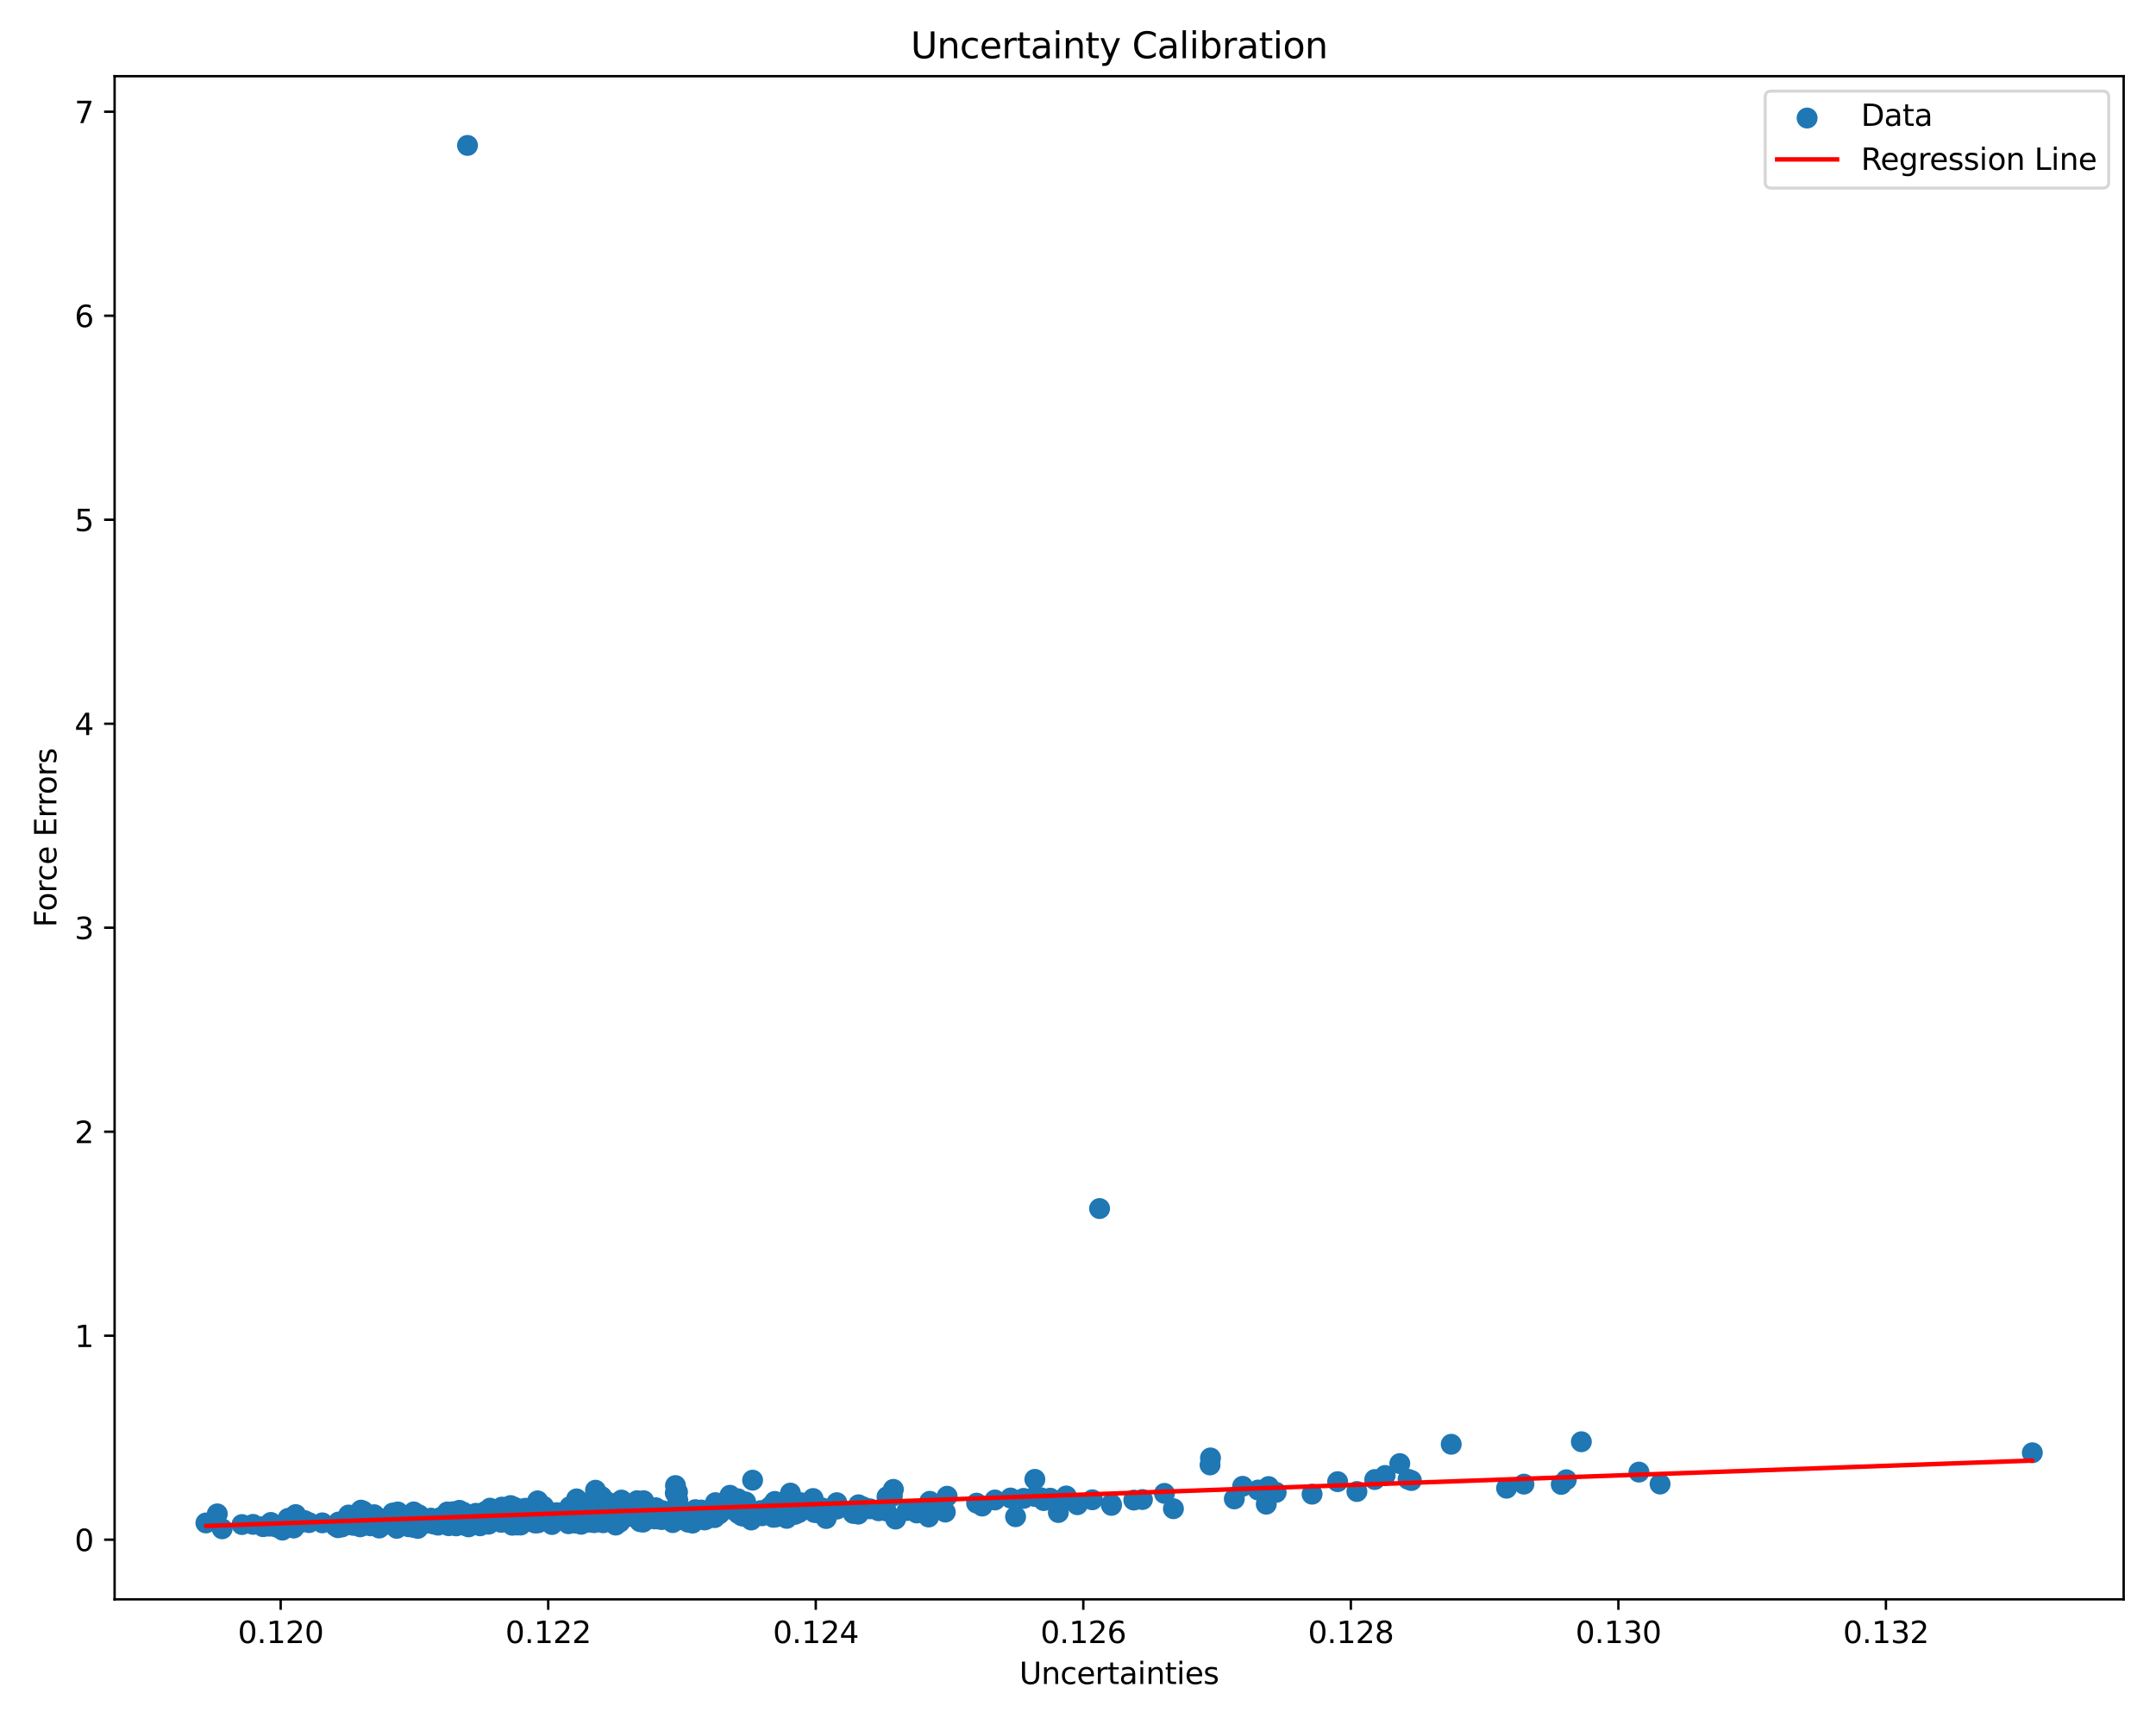 <?xml version="1.0" encoding="utf-8" standalone="no"?>
<!DOCTYPE svg PUBLIC "-//W3C//DTD SVG 1.1//EN"
  "http://www.w3.org/Graphics/SVG/1.1/DTD/svg11.dtd">
<svg xmlns:xlink="http://www.w3.org/1999/xlink" width="720pt" height="576pt" viewBox="0 0 720 576" xmlns="http://www.w3.org/2000/svg" version="1.1">
 <defs>
  <style type="text/css">*{stroke-linejoin: round; stroke-linecap: butt}</style>
 </defs>
 <g id="figure_1">
  <g id="patch_1">
   <path d="M 0 576 
L 720 576 
L 720 0 
L 0 0 
z
" style="fill: #ffffff"/>
  </g>
  <g id="axes_1">
   <g id="patch_2">
    <path d="M 38.27 534.04 
L 709.2 534.04 
L 709.2 25.44 
L 38.27 25.44 
z
" style="fill: #ffffff"/>
   </g>
   <g id="PathCollection_1">
    <defs>
     <path id="mef4968bb3a" d="M 0 3 
C 0.796 3 1.559 2.684 2.121 2.121 
C 2.684 1.559 3 0.796 3 0 
C 3 -0.796 2.684 -1.559 2.121 -2.121 
C 1.559 -2.684 0.796 -3 0 -3 
C -0.796 -3 -1.559 -2.684 -2.121 -2.121 
C -2.684 -1.559 -3 -0.796 -3 0 
C -3 0.796 -2.684 1.559 -2.121 2.121 
C -1.559 2.684 -0.796 3 0 3 
z
" style="stroke: #1f77b4"/>
    </defs>
    <g clip-path="url(#pfe56a0d3c8)">
     <use xlink:href="#mef4968bb3a" x="206.278" y="506.987" style="fill: #1f77b4; stroke: #1f77b4"/>
     <use xlink:href="#mef4968bb3a" x="198.002" y="502.847" style="fill: #1f77b4; stroke: #1f77b4"/>
     <use xlink:href="#mef4968bb3a" x="263.973" y="498.562" style="fill: #1f77b4; stroke: #1f77b4"/>
     <use xlink:href="#mef4968bb3a" x="151.178" y="507.377" style="fill: #1f77b4; stroke: #1f77b4"/>
     <use xlink:href="#mef4968bb3a" x="122.241" y="508.452" style="fill: #1f77b4; stroke: #1f77b4"/>
     <use xlink:href="#mef4968bb3a" x="114.205" y="509.865" style="fill: #1f77b4; stroke: #1f77b4"/>
     <use xlink:href="#mef4968bb3a" x="134.622" y="508.842" style="fill: #1f77b4; stroke: #1f77b4"/>
     <use xlink:href="#mef4968bb3a" x="184.331" y="509.057" style="fill: #1f77b4; stroke: #1f77b4"/>
     <use xlink:href="#mef4968bb3a" x="152.892" y="507.187" style="fill: #1f77b4; stroke: #1f77b4"/>
     <use xlink:href="#mef4968bb3a" x="154.453" y="507.118" style="fill: #1f77b4; stroke: #1f77b4"/>
     <use xlink:href="#mef4968bb3a" x="484.64" y="482.262" style="fill: #1f77b4; stroke: #1f77b4"/>
     <use xlink:href="#mef4968bb3a" x="345.622" y="499.698" style="fill: #1f77b4; stroke: #1f77b4"/>
     <use xlink:href="#mef4968bb3a" x="172.603" y="509.226" style="fill: #1f77b4; stroke: #1f77b4"/>
     <use xlink:href="#mef4968bb3a" x="187.2" y="506.94" style="fill: #1f77b4; stroke: #1f77b4"/>
     <use xlink:href="#mef4968bb3a" x="171.628" y="503.223" style="fill: #1f77b4; stroke: #1f77b4"/>
     <use xlink:href="#mef4968bb3a" x="265.496" y="505.661" style="fill: #1f77b4; stroke: #1f77b4"/>
     <use xlink:href="#mef4968bb3a" x="173.634" y="505.836" style="fill: #1f77b4; stroke: #1f77b4"/>
     <use xlink:href="#mef4968bb3a" x="176.777" y="506.551" style="fill: #1f77b4; stroke: #1f77b4"/>
     <use xlink:href="#mef4968bb3a" x="197.327" y="506.051" style="fill: #1f77b4; stroke: #1f77b4"/>
     <use xlink:href="#mef4968bb3a" x="194.191" y="505.435" style="fill: #1f77b4; stroke: #1f77b4"/>
     <use xlink:href="#mef4968bb3a" x="153.58" y="507.875" style="fill: #1f77b4; stroke: #1f77b4"/>
     <use xlink:href="#mef4968bb3a" x="176.313" y="507.933" style="fill: #1f77b4; stroke: #1f77b4"/>
     <use xlink:href="#mef4968bb3a" x="163.655" y="506.024" style="fill: #1f77b4; stroke: #1f77b4"/>
     <use xlink:href="#mef4968bb3a" x="165.365" y="506.539" style="fill: #1f77b4; stroke: #1f77b4"/>
     <use xlink:href="#mef4968bb3a" x="137.072" y="508.395" style="fill: #1f77b4; stroke: #1f77b4"/>
     <use xlink:href="#mef4968bb3a" x="176.928" y="506.659" style="fill: #1f77b4; stroke: #1f77b4"/>
     <use xlink:href="#mef4968bb3a" x="189.971" y="506.97" style="fill: #1f77b4; stroke: #1f77b4"/>
     <use xlink:href="#mef4968bb3a" x="215.911" y="506.836" style="fill: #1f77b4; stroke: #1f77b4"/>
     <use xlink:href="#mef4968bb3a" x="211.055" y="506.236" style="fill: #1f77b4; stroke: #1f77b4"/>
     <use xlink:href="#mef4968bb3a" x="191.345" y="504.671" style="fill: #1f77b4; stroke: #1f77b4"/>
     <use xlink:href="#mef4968bb3a" x="203.2" y="507.156" style="fill: #1f77b4; stroke: #1f77b4"/>
     <use xlink:href="#mef4968bb3a" x="256.63" y="503.575" style="fill: #1f77b4; stroke: #1f77b4"/>
     <use xlink:href="#mef4968bb3a" x="160.338" y="506.851" style="fill: #1f77b4; stroke: #1f77b4"/>
     <use xlink:href="#mef4968bb3a" x="164.263" y="507.747" style="fill: #1f77b4; stroke: #1f77b4"/>
     <use xlink:href="#mef4968bb3a" x="251.332" y="494.249" style="fill: #1f77b4; stroke: #1f77b4"/>
     <use xlink:href="#mef4968bb3a" x="223.082" y="507.014" style="fill: #1f77b4; stroke: #1f77b4"/>
     <use xlink:href="#mef4968bb3a" x="72.563" y="505.504" style="fill: #1f77b4; stroke: #1f77b4"/>
     <use xlink:href="#mef4968bb3a" x="161.51" y="508.527" style="fill: #1f77b4; stroke: #1f77b4"/>
     <use xlink:href="#mef4968bb3a" x="149.401" y="504.867" style="fill: #1f77b4; stroke: #1f77b4"/>
     <use xlink:href="#mef4968bb3a" x="151.059" y="506.138" style="fill: #1f77b4; stroke: #1f77b4"/>
     <use xlink:href="#mef4968bb3a" x="136.241" y="508.686" style="fill: #1f77b4; stroke: #1f77b4"/>
     <use xlink:href="#mef4968bb3a" x="203.377" y="506.282" style="fill: #1f77b4; stroke: #1f77b4"/>
     <use xlink:href="#mef4968bb3a" x="136.459" y="509.796" style="fill: #1f77b4; stroke: #1f77b4"/>
     <use xlink:href="#mef4968bb3a" x="194.002" y="506.945" style="fill: #1f77b4; stroke: #1f77b4"/>
     <use xlink:href="#mef4968bb3a" x="147.045" y="507.138" style="fill: #1f77b4; stroke: #1f77b4"/>
     <use xlink:href="#mef4968bb3a" x="132.84" y="504.88" style="fill: #1f77b4; stroke: #1f77b4"/>
     <use xlink:href="#mef4968bb3a" x="293.403" y="504.469" style="fill: #1f77b4; stroke: #1f77b4"/>
     <use xlink:href="#mef4968bb3a" x="114.881" y="508.41" style="fill: #1f77b4; stroke: #1f77b4"/>
     <use xlink:href="#mef4968bb3a" x="196.189" y="503.627" style="fill: #1f77b4; stroke: #1f77b4"/>
     <use xlink:href="#mef4968bb3a" x="211.631" y="506.519" style="fill: #1f77b4; stroke: #1f77b4"/>
     <use xlink:href="#mef4968bb3a" x="184.149" y="506.386" style="fill: #1f77b4; stroke: #1f77b4"/>
     <use xlink:href="#mef4968bb3a" x="155.458" y="508.768" style="fill: #1f77b4; stroke: #1f77b4"/>
     <use xlink:href="#mef4968bb3a" x="112.481" y="509.624" style="fill: #1f77b4; stroke: #1f77b4"/>
     <use xlink:href="#mef4968bb3a" x="521.38" y="495.661" style="fill: #1f77b4; stroke: #1f77b4"/>
     <use xlink:href="#mef4968bb3a" x="138.146" y="510.03" style="fill: #1f77b4; stroke: #1f77b4"/>
     <use xlink:href="#mef4968bb3a" x="144.387" y="507.814" style="fill: #1f77b4; stroke: #1f77b4"/>
     <use xlink:href="#mef4968bb3a" x="175.513" y="503.632" style="fill: #1f77b4; stroke: #1f77b4"/>
     <use xlink:href="#mef4968bb3a" x="194.975" y="504.669" style="fill: #1f77b4; stroke: #1f77b4"/>
     <use xlink:href="#mef4968bb3a" x="167.951" y="507.231" style="fill: #1f77b4; stroke: #1f77b4"/>
     <use xlink:href="#mef4968bb3a" x="238.919" y="501.754" style="fill: #1f77b4; stroke: #1f77b4"/>
     <use xlink:href="#mef4968bb3a" x="115.798" y="508.841" style="fill: #1f77b4; stroke: #1f77b4"/>
     <use xlink:href="#mef4968bb3a" x="253.997" y="504.421" style="fill: #1f77b4; stroke: #1f77b4"/>
     <use xlink:href="#mef4968bb3a" x="141.181" y="508.123" style="fill: #1f77b4; stroke: #1f77b4"/>
     <use xlink:href="#mef4968bb3a" x="131.295" y="508.202" style="fill: #1f77b4; stroke: #1f77b4"/>
     <use xlink:href="#mef4968bb3a" x="133.874" y="507.347" style="fill: #1f77b4; stroke: #1f77b4"/>
     <use xlink:href="#mef4968bb3a" x="173.858" y="507.62" style="fill: #1f77b4; stroke: #1f77b4"/>
     <use xlink:href="#mef4968bb3a" x="138.173" y="504.856" style="fill: #1f77b4; stroke: #1f77b4"/>
     <use xlink:href="#mef4968bb3a" x="121.377" y="509.369" style="fill: #1f77b4; stroke: #1f77b4"/>
     <use xlink:href="#mef4968bb3a" x="205.033" y="508.045" style="fill: #1f77b4; stroke: #1f77b4"/>
     <use xlink:href="#mef4968bb3a" x="167.371" y="508.318" style="fill: #1f77b4; stroke: #1f77b4"/>
     <use xlink:href="#mef4968bb3a" x="138.833" y="510.053" style="fill: #1f77b4; stroke: #1f77b4"/>
     <use xlink:href="#mef4968bb3a" x="161.897" y="508.348" style="fill: #1f77b4; stroke: #1f77b4"/>
     <use xlink:href="#mef4968bb3a" x="167.586" y="503.243" style="fill: #1f77b4; stroke: #1f77b4"/>
     <use xlink:href="#mef4968bb3a" x="190.532" y="508.222" style="fill: #1f77b4; stroke: #1f77b4"/>
     <use xlink:href="#mef4968bb3a" x="137.559" y="507.063" style="fill: #1f77b4; stroke: #1f77b4"/>
     <use xlink:href="#mef4968bb3a" x="190.181" y="507.599" style="fill: #1f77b4; stroke: #1f77b4"/>
     <use xlink:href="#mef4968bb3a" x="119.883" y="508.449" style="fill: #1f77b4; stroke: #1f77b4"/>
     <use xlink:href="#mef4968bb3a" x="147.174" y="507.472" style="fill: #1f77b4; stroke: #1f77b4"/>
     <use xlink:href="#mef4968bb3a" x="209.391" y="504.827" style="fill: #1f77b4; stroke: #1f77b4"/>
     <use xlink:href="#mef4968bb3a" x="152.458" y="506.883" style="fill: #1f77b4; stroke: #1f77b4"/>
     <use xlink:href="#mef4968bb3a" x="180.152" y="507.47" style="fill: #1f77b4; stroke: #1f77b4"/>
     <use xlink:href="#mef4968bb3a" x="182.896" y="506.5" style="fill: #1f77b4; stroke: #1f77b4"/>
     <use xlink:href="#mef4968bb3a" x="261.659" y="502.765" style="fill: #1f77b4; stroke: #1f77b4"/>
     <use xlink:href="#mef4968bb3a" x="298.003" y="499.631" style="fill: #1f77b4; stroke: #1f77b4"/>
     <use xlink:href="#mef4968bb3a" x="191.626" y="503.425" style="fill: #1f77b4; stroke: #1f77b4"/>
     <use xlink:href="#mef4968bb3a" x="98.09" y="510.205" style="fill: #1f77b4; stroke: #1f77b4"/>
     <use xlink:href="#mef4968bb3a" x="228.698" y="505.74" style="fill: #1f77b4; stroke: #1f77b4"/>
     <use xlink:href="#mef4968bb3a" x="198.997" y="505.142" style="fill: #1f77b4; stroke: #1f77b4"/>
     <use xlink:href="#mef4968bb3a" x="116.537" y="507.92" style="fill: #1f77b4; stroke: #1f77b4"/>
     <use xlink:href="#mef4968bb3a" x="181.556" y="502.997" style="fill: #1f77b4; stroke: #1f77b4"/>
     <use xlink:href="#mef4968bb3a" x="128.25" y="507.723" style="fill: #1f77b4; stroke: #1f77b4"/>
     <use xlink:href="#mef4968bb3a" x="179.707" y="504.462" style="fill: #1f77b4; stroke: #1f77b4"/>
     <use xlink:href="#mef4968bb3a" x="154.183" y="507.144" style="fill: #1f77b4; stroke: #1f77b4"/>
     <use xlink:href="#mef4968bb3a" x="174.269" y="507.261" style="fill: #1f77b4; stroke: #1f77b4"/>
     <use xlink:href="#mef4968bb3a" x="348.538" y="501.057" style="fill: #1f77b4; stroke: #1f77b4"/>
     <use xlink:href="#mef4968bb3a" x="314.763" y="504.201" style="fill: #1f77b4; stroke: #1f77b4"/>
     <use xlink:href="#mef4968bb3a" x="154.608" y="509.138" style="fill: #1f77b4; stroke: #1f77b4"/>
     <use xlink:href="#mef4968bb3a" x="153.416" y="504.314" style="fill: #1f77b4; stroke: #1f77b4"/>
     <use xlink:href="#mef4968bb3a" x="94.323" y="510.922" style="fill: #1f77b4; stroke: #1f77b4"/>
     <use xlink:href="#mef4968bb3a" x="219.318" y="503.77" style="fill: #1f77b4; stroke: #1f77b4"/>
     <use xlink:href="#mef4968bb3a" x="459.099" y="494.036" style="fill: #1f77b4; stroke: #1f77b4"/>
     <use xlink:href="#mef4968bb3a" x="503.124" y="496.933" style="fill: #1f77b4; stroke: #1f77b4"/>
     <use xlink:href="#mef4968bb3a" x="326.145" y="501.915" style="fill: #1f77b4; stroke: #1f77b4"/>
     <use xlink:href="#mef4968bb3a" x="190.288" y="503.103" style="fill: #1f77b4; stroke: #1f77b4"/>
     <use xlink:href="#mef4968bb3a" x="154.969" y="507.902" style="fill: #1f77b4; stroke: #1f77b4"/>
     <use xlink:href="#mef4968bb3a" x="190.845" y="506.955" style="fill: #1f77b4; stroke: #1f77b4"/>
     <use xlink:href="#mef4968bb3a" x="163.678" y="507.013" style="fill: #1f77b4; stroke: #1f77b4"/>
     <use xlink:href="#mef4968bb3a" x="316.302" y="499.615" style="fill: #1f77b4; stroke: #1f77b4"/>
     <use xlink:href="#mef4968bb3a" x="195.671" y="506.132" style="fill: #1f77b4; stroke: #1f77b4"/>
     <use xlink:href="#mef4968bb3a" x="240.266" y="505.498" style="fill: #1f77b4; stroke: #1f77b4"/>
     <use xlink:href="#mef4968bb3a" x="210.922" y="504.255" style="fill: #1f77b4; stroke: #1f77b4"/>
     <use xlink:href="#mef4968bb3a" x="220.714" y="504.59" style="fill: #1f77b4; stroke: #1f77b4"/>
     <use xlink:href="#mef4968bb3a" x="155.78" y="508.644" style="fill: #1f77b4; stroke: #1f77b4"/>
     <use xlink:href="#mef4968bb3a" x="225.579" y="496.049" style="fill: #1f77b4; stroke: #1f77b4"/>
     <use xlink:href="#mef4968bb3a" x="115.392" y="508.311" style="fill: #1f77b4; stroke: #1f77b4"/>
     <use xlink:href="#mef4968bb3a" x="156.121" y="48.558" style="fill: #1f77b4; stroke: #1f77b4"/>
     <use xlink:href="#mef4968bb3a" x="200.37" y="507.417" style="fill: #1f77b4; stroke: #1f77b4"/>
     <use xlink:href="#mef4968bb3a" x="136.039" y="507.783" style="fill: #1f77b4; stroke: #1f77b4"/>
     <use xlink:href="#mef4968bb3a" x="139.628" y="508.786" style="fill: #1f77b4; stroke: #1f77b4"/>
     <use xlink:href="#mef4968bb3a" x="210.101" y="504.218" style="fill: #1f77b4; stroke: #1f77b4"/>
     <use xlink:href="#mef4968bb3a" x="178.843" y="506.743" style="fill: #1f77b4; stroke: #1f77b4"/>
     <use xlink:href="#mef4968bb3a" x="244.25" y="503.932" style="fill: #1f77b4; stroke: #1f77b4"/>
     <use xlink:href="#mef4968bb3a" x="112.144" y="509.511" style="fill: #1f77b4; stroke: #1f77b4"/>
     <use xlink:href="#mef4968bb3a" x="245.052" y="502.905" style="fill: #1f77b4; stroke: #1f77b4"/>
     <use xlink:href="#mef4968bb3a" x="198.657" y="505.183" style="fill: #1f77b4; stroke: #1f77b4"/>
     <use xlink:href="#mef4968bb3a" x="216.781" y="504.602" style="fill: #1f77b4; stroke: #1f77b4"/>
     <use xlink:href="#mef4968bb3a" x="179.531" y="501.151" style="fill: #1f77b4; stroke: #1f77b4"/>
     <use xlink:href="#mef4968bb3a" x="120.544" y="504.252" style="fill: #1f77b4; stroke: #1f77b4"/>
     <use xlink:href="#mef4968bb3a" x="200.908" y="499.734" style="fill: #1f77b4; stroke: #1f77b4"/>
     <use xlink:href="#mef4968bb3a" x="171.685" y="506.686" style="fill: #1f77b4; stroke: #1f77b4"/>
     <use xlink:href="#mef4968bb3a" x="145.87" y="508.705" style="fill: #1f77b4; stroke: #1f77b4"/>
     <use xlink:href="#mef4968bb3a" x="162.364" y="505.931" style="fill: #1f77b4; stroke: #1f77b4"/>
     <use xlink:href="#mef4968bb3a" x="345.591" y="493.975" style="fill: #1f77b4; stroke: #1f77b4"/>
     <use xlink:href="#mef4968bb3a" x="153.273" y="507.684" style="fill: #1f77b4; stroke: #1f77b4"/>
     <use xlink:href="#mef4968bb3a" x="412.207" y="500.506" style="fill: #1f77b4; stroke: #1f77b4"/>
     <use xlink:href="#mef4968bb3a" x="174.722" y="505.827" style="fill: #1f77b4; stroke: #1f77b4"/>
     <use xlink:href="#mef4968bb3a" x="547.328" y="491.55" style="fill: #1f77b4; stroke: #1f77b4"/>
     <use xlink:href="#mef4968bb3a" x="140.285" y="506.202" style="fill: #1f77b4; stroke: #1f77b4"/>
     <use xlink:href="#mef4968bb3a" x="239.301" y="503.416" style="fill: #1f77b4; stroke: #1f77b4"/>
     <use xlink:href="#mef4968bb3a" x="186.655" y="507.415" style="fill: #1f77b4; stroke: #1f77b4"/>
     <use xlink:href="#mef4968bb3a" x="131.027" y="509.119" style="fill: #1f77b4; stroke: #1f77b4"/>
     <use xlink:href="#mef4968bb3a" x="144.804" y="508.908" style="fill: #1f77b4; stroke: #1f77b4"/>
     <use xlink:href="#mef4968bb3a" x="295.939" y="504.513" style="fill: #1f77b4; stroke: #1f77b4"/>
     <use xlink:href="#mef4968bb3a" x="215.19" y="504.441" style="fill: #1f77b4; stroke: #1f77b4"/>
     <use xlink:href="#mef4968bb3a" x="200.411" y="506.328" style="fill: #1f77b4; stroke: #1f77b4"/>
     <use xlink:href="#mef4968bb3a" x="173.021" y="508.845" style="fill: #1f77b4; stroke: #1f77b4"/>
     <use xlink:href="#mef4968bb3a" x="191.867" y="506.506" style="fill: #1f77b4; stroke: #1f77b4"/>
     <use xlink:href="#mef4968bb3a" x="149.861" y="509.451" style="fill: #1f77b4; stroke: #1f77b4"/>
     <use xlink:href="#mef4968bb3a" x="164.766" y="507.549" style="fill: #1f77b4; stroke: #1f77b4"/>
     <use xlink:href="#mef4968bb3a" x="225.515" y="498.553" style="fill: #1f77b4; stroke: #1f77b4"/>
     <use xlink:href="#mef4968bb3a" x="207.007" y="508.261" style="fill: #1f77b4; stroke: #1f77b4"/>
     <use xlink:href="#mef4968bb3a" x="355.124" y="501.152" style="fill: #1f77b4; stroke: #1f77b4"/>
     <use xlink:href="#mef4968bb3a" x="230.744" y="507.914" style="fill: #1f77b4; stroke: #1f77b4"/>
     <use xlink:href="#mef4968bb3a" x="148.055" y="508.494" style="fill: #1f77b4; stroke: #1f77b4"/>
     <use xlink:href="#mef4968bb3a" x="260.759" y="502.924" style="fill: #1f77b4; stroke: #1f77b4"/>
     <use xlink:href="#mef4968bb3a" x="170.489" y="502.728" style="fill: #1f77b4; stroke: #1f77b4"/>
     <use xlink:href="#mef4968bb3a" x="232.491" y="505.001" style="fill: #1f77b4; stroke: #1f77b4"/>
     <use xlink:href="#mef4968bb3a" x="185.06" y="507.079" style="fill: #1f77b4; stroke: #1f77b4"/>
     <use xlink:href="#mef4968bb3a" x="164.948" y="506.664" style="fill: #1f77b4; stroke: #1f77b4"/>
     <use xlink:href="#mef4968bb3a" x="133.776" y="508.277" style="fill: #1f77b4; stroke: #1f77b4"/>
     <use xlink:href="#mef4968bb3a" x="169.254" y="506.724" style="fill: #1f77b4; stroke: #1f77b4"/>
     <use xlink:href="#mef4968bb3a" x="213.238" y="504.169" style="fill: #1f77b4; stroke: #1f77b4"/>
     <use xlink:href="#mef4968bb3a" x="279.545" y="503.903" style="fill: #1f77b4; stroke: #1f77b4"/>
     <use xlink:href="#mef4968bb3a" x="169.099" y="506.23" style="fill: #1f77b4; stroke: #1f77b4"/>
     <use xlink:href="#mef4968bb3a" x="146.219" y="508.802" style="fill: #1f77b4; stroke: #1f77b4"/>
     <use xlink:href="#mef4968bb3a" x="144.868" y="508.061" style="fill: #1f77b4; stroke: #1f77b4"/>
     <use xlink:href="#mef4968bb3a" x="116.779" y="506.826" style="fill: #1f77b4; stroke: #1f77b4"/>
     <use xlink:href="#mef4968bb3a" x="197.594" y="505.39" style="fill: #1f77b4; stroke: #1f77b4"/>
     <use xlink:href="#mef4968bb3a" x="246.483" y="500.476" style="fill: #1f77b4; stroke: #1f77b4"/>
     <use xlink:href="#mef4968bb3a" x="147.879" y="508.506" style="fill: #1f77b4; stroke: #1f77b4"/>
     <use xlink:href="#mef4968bb3a" x="186.525" y="507.439" style="fill: #1f77b4; stroke: #1f77b4"/>
     <use xlink:href="#mef4968bb3a" x="263.137" y="506.415" style="fill: #1f77b4; stroke: #1f77b4"/>
     <use xlink:href="#mef4968bb3a" x="131.835" y="508.544" style="fill: #1f77b4; stroke: #1f77b4"/>
     <use xlink:href="#mef4968bb3a" x="135.169" y="508.925" style="fill: #1f77b4; stroke: #1f77b4"/>
     <use xlink:href="#mef4968bb3a" x="267.459" y="501.777" style="fill: #1f77b4; stroke: #1f77b4"/>
     <use xlink:href="#mef4968bb3a" x="173.055" y="508.879" style="fill: #1f77b4; stroke: #1f77b4"/>
     <use xlink:href="#mef4968bb3a" x="202.629" y="504.928" style="fill: #1f77b4; stroke: #1f77b4"/>
     <use xlink:href="#mef4968bb3a" x="184.091" y="507.208" style="fill: #1f77b4; stroke: #1f77b4"/>
     <use xlink:href="#mef4968bb3a" x="151.788" y="506.633" style="fill: #1f77b4; stroke: #1f77b4"/>
     <use xlink:href="#mef4968bb3a" x="132.898" y="507.808" style="fill: #1f77b4; stroke: #1f77b4"/>
     <use xlink:href="#mef4968bb3a" x="101.738" y="507.759" style="fill: #1f77b4; stroke: #1f77b4"/>
     <use xlink:href="#mef4968bb3a" x="189.42" y="507.057" style="fill: #1f77b4; stroke: #1f77b4"/>
     <use xlink:href="#mef4968bb3a" x="126.834" y="508.212" style="fill: #1f77b4; stroke: #1f77b4"/>
     <use xlink:href="#mef4968bb3a" x="219.443" y="507.188" style="fill: #1f77b4; stroke: #1f77b4"/>
     <use xlink:href="#mef4968bb3a" x="205.631" y="509.25" style="fill: #1f77b4; stroke: #1f77b4"/>
     <use xlink:href="#mef4968bb3a" x="216.667" y="506.048" style="fill: #1f77b4; stroke: #1f77b4"/>
     <use xlink:href="#mef4968bb3a" x="180.498" y="506.418" style="fill: #1f77b4; stroke: #1f77b4"/>
     <use xlink:href="#mef4968bb3a" x="244.92" y="501.26" style="fill: #1f77b4; stroke: #1f77b4"/>
     <use xlink:href="#mef4968bb3a" x="133.57" y="507.212" style="fill: #1f77b4; stroke: #1f77b4"/>
     <use xlink:href="#mef4968bb3a" x="116.945" y="508.769" style="fill: #1f77b4; stroke: #1f77b4"/>
     <use xlink:href="#mef4968bb3a" x="173.482" y="507.441" style="fill: #1f77b4; stroke: #1f77b4"/>
     <use xlink:href="#mef4968bb3a" x="113.065" y="508.224" style="fill: #1f77b4; stroke: #1f77b4"/>
     <use xlink:href="#mef4968bb3a" x="149.345" y="505.763" style="fill: #1f77b4; stroke: #1f77b4"/>
     <use xlink:href="#mef4968bb3a" x="127.271" y="508.658" style="fill: #1f77b4; stroke: #1f77b4"/>
     <use xlink:href="#mef4968bb3a" x="180.361" y="507.399" style="fill: #1f77b4; stroke: #1f77b4"/>
     <use xlink:href="#mef4968bb3a" x="100.767" y="507.677" style="fill: #1f77b4; stroke: #1f77b4"/>
     <use xlink:href="#mef4968bb3a" x="119.875" y="507.833" style="fill: #1f77b4; stroke: #1f77b4"/>
     <use xlink:href="#mef4968bb3a" x="212.763" y="502.573" style="fill: #1f77b4; stroke: #1f77b4"/>
     <use xlink:href="#mef4968bb3a" x="179.714" y="501.48" style="fill: #1f77b4; stroke: #1f77b4"/>
     <use xlink:href="#mef4968bb3a" x="103.206" y="508.422" style="fill: #1f77b4; stroke: #1f77b4"/>
     <use xlink:href="#mef4968bb3a" x="163.609" y="506.591" style="fill: #1f77b4; stroke: #1f77b4"/>
     <use xlink:href="#mef4968bb3a" x="189.557" y="506.918" style="fill: #1f77b4; stroke: #1f77b4"/>
     <use xlink:href="#mef4968bb3a" x="302.958" y="504.379" style="fill: #1f77b4; stroke: #1f77b4"/>
     <use xlink:href="#mef4968bb3a" x="159.47" y="508.358" style="fill: #1f77b4; stroke: #1f77b4"/>
     <use xlink:href="#mef4968bb3a" x="243.769" y="499.296" style="fill: #1f77b4; stroke: #1f77b4"/>
     <use xlink:href="#mef4968bb3a" x="271.496" y="502.6" style="fill: #1f77b4; stroke: #1f77b4"/>
     <use xlink:href="#mef4968bb3a" x="68.767" y="508.533" style="fill: #1f77b4; stroke: #1f77b4"/>
     <use xlink:href="#mef4968bb3a" x="170.927" y="507.28" style="fill: #1f77b4; stroke: #1f77b4"/>
     <use xlink:href="#mef4968bb3a" x="467.464" y="488.71" style="fill: #1f77b4; stroke: #1f77b4"/>
     <use xlink:href="#mef4968bb3a" x="154.772" y="504.964" style="fill: #1f77b4; stroke: #1f77b4"/>
     <use xlink:href="#mef4968bb3a" x="220.524" y="506.044" style="fill: #1f77b4; stroke: #1f77b4"/>
     <use xlink:href="#mef4968bb3a" x="131.15" y="505.225" style="fill: #1f77b4; stroke: #1f77b4"/>
     <use xlink:href="#mef4968bb3a" x="195.492" y="508.069" style="fill: #1f77b4; stroke: #1f77b4"/>
     <use xlink:href="#mef4968bb3a" x="198.404" y="508.435" style="fill: #1f77b4; stroke: #1f77b4"/>
     <use xlink:href="#mef4968bb3a" x="204.831" y="507.274" style="fill: #1f77b4; stroke: #1f77b4"/>
     <use xlink:href="#mef4968bb3a" x="132.533" y="508.09" style="fill: #1f77b4; stroke: #1f77b4"/>
     <use xlink:href="#mef4968bb3a" x="381.513" y="500.712" style="fill: #1f77b4; stroke: #1f77b4"/>
     <use xlink:href="#mef4968bb3a" x="114.866" y="509.291" style="fill: #1f77b4; stroke: #1f77b4"/>
     <use xlink:href="#mef4968bb3a" x="218.015" y="504.837" style="fill: #1f77b4; stroke: #1f77b4"/>
     <use xlink:href="#mef4968bb3a" x="214.744" y="508.259" style="fill: #1f77b4; stroke: #1f77b4"/>
     <use xlink:href="#mef4968bb3a" x="310.509" y="501.302" style="fill: #1f77b4; stroke: #1f77b4"/>
     <use xlink:href="#mef4968bb3a" x="147.752" y="506.659" style="fill: #1f77b4; stroke: #1f77b4"/>
     <use xlink:href="#mef4968bb3a" x="359.798" y="502.446" style="fill: #1f77b4; stroke: #1f77b4"/>
     <use xlink:href="#mef4968bb3a" x="161.962" y="504.752" style="fill: #1f77b4; stroke: #1f77b4"/>
     <use xlink:href="#mef4968bb3a" x="327.997" y="502.89" style="fill: #1f77b4; stroke: #1f77b4"/>
     <use xlink:href="#mef4968bb3a" x="169.52" y="505.23" style="fill: #1f77b4; stroke: #1f77b4"/>
     <use xlink:href="#mef4968bb3a" x="253.695" y="504.677" style="fill: #1f77b4; stroke: #1f77b4"/>
     <use xlink:href="#mef4968bb3a" x="189.821" y="508.795" style="fill: #1f77b4; stroke: #1f77b4"/>
     <use xlink:href="#mef4968bb3a" x="107.638" y="508.501" style="fill: #1f77b4; stroke: #1f77b4"/>
     <use xlink:href="#mef4968bb3a" x="142.969" y="507.992" style="fill: #1f77b4; stroke: #1f77b4"/>
     <use xlink:href="#mef4968bb3a" x="183.822" y="508.156" style="fill: #1f77b4; stroke: #1f77b4"/>
     <use xlink:href="#mef4968bb3a" x="151.334" y="504.782" style="fill: #1f77b4; stroke: #1f77b4"/>
     <use xlink:href="#mef4968bb3a" x="371.174" y="502.664" style="fill: #1f77b4; stroke: #1f77b4"/>
     <use xlink:href="#mef4968bb3a" x="159.148" y="507.557" style="fill: #1f77b4; stroke: #1f77b4"/>
     <use xlink:href="#mef4968bb3a" x="156.477" y="509.842" style="fill: #1f77b4; stroke: #1f77b4"/>
     <use xlink:href="#mef4968bb3a" x="147.427" y="508.373" style="fill: #1f77b4; stroke: #1f77b4"/>
     <use xlink:href="#mef4968bb3a" x="148.331" y="508.155" style="fill: #1f77b4; stroke: #1f77b4"/>
     <use xlink:href="#mef4968bb3a" x="147.091" y="506.694" style="fill: #1f77b4; stroke: #1f77b4"/>
     <use xlink:href="#mef4968bb3a" x="217.03" y="505.392" style="fill: #1f77b4; stroke: #1f77b4"/>
     <use xlink:href="#mef4968bb3a" x="214.936" y="504.797" style="fill: #1f77b4; stroke: #1f77b4"/>
     <use xlink:href="#mef4968bb3a" x="148.533" y="507.738" style="fill: #1f77b4; stroke: #1f77b4"/>
     <use xlink:href="#mef4968bb3a" x="131.906" y="509.535" style="fill: #1f77b4; stroke: #1f77b4"/>
     <use xlink:href="#mef4968bb3a" x="204.942" y="505.075" style="fill: #1f77b4; stroke: #1f77b4"/>
     <use xlink:href="#mef4968bb3a" x="226.969" y="507.348" style="fill: #1f77b4; stroke: #1f77b4"/>
     <use xlink:href="#mef4968bb3a" x="143.462" y="508.147" style="fill: #1f77b4; stroke: #1f77b4"/>
     <use xlink:href="#mef4968bb3a" x="187.549" y="507.107" style="fill: #1f77b4; stroke: #1f77b4"/>
     <use xlink:href="#mef4968bb3a" x="169.171" y="507.344" style="fill: #1f77b4; stroke: #1f77b4"/>
     <use xlink:href="#mef4968bb3a" x="212.751" y="501.111" style="fill: #1f77b4; stroke: #1f77b4"/>
     <use xlink:href="#mef4968bb3a" x="152.358" y="509.5" style="fill: #1f77b4; stroke: #1f77b4"/>
     <use xlink:href="#mef4968bb3a" x="156.523" y="506.965" style="fill: #1f77b4; stroke: #1f77b4"/>
     <use xlink:href="#mef4968bb3a" x="216.121" y="504.562" style="fill: #1f77b4; stroke: #1f77b4"/>
     <use xlink:href="#mef4968bb3a" x="139.668" y="506.848" style="fill: #1f77b4; stroke: #1f77b4"/>
     <use xlink:href="#mef4968bb3a" x="112.841" y="510.12" style="fill: #1f77b4; stroke: #1f77b4"/>
     <use xlink:href="#mef4968bb3a" x="438.168" y="498.924" style="fill: #1f77b4; stroke: #1f77b4"/>
     <use xlink:href="#mef4968bb3a" x="98.286" y="507.973" style="fill: #1f77b4; stroke: #1f77b4"/>
     <use xlink:href="#mef4968bb3a" x="193.31" y="503.096" style="fill: #1f77b4; stroke: #1f77b4"/>
     <use xlink:href="#mef4968bb3a" x="200.621" y="504.67" style="fill: #1f77b4; stroke: #1f77b4"/>
     <use xlink:href="#mef4968bb3a" x="172.872" y="505.608" style="fill: #1f77b4; stroke: #1f77b4"/>
     <use xlink:href="#mef4968bb3a" x="154.771" y="506.461" style="fill: #1f77b4; stroke: #1f77b4"/>
     <use xlink:href="#mef4968bb3a" x="172.708" y="507.29" style="fill: #1f77b4; stroke: #1f77b4"/>
     <use xlink:href="#mef4968bb3a" x="226.263" y="498.26" style="fill: #1f77b4; stroke: #1f77b4"/>
     <use xlink:href="#mef4968bb3a" x="141.526" y="508.748" style="fill: #1f77b4; stroke: #1f77b4"/>
     <use xlink:href="#mef4968bb3a" x="144.839" y="508.245" style="fill: #1f77b4; stroke: #1f77b4"/>
     <use xlink:href="#mef4968bb3a" x="89.997" y="509.607" style="fill: #1f77b4; stroke: #1f77b4"/>
     <use xlink:href="#mef4968bb3a" x="191.255" y="502.825" style="fill: #1f77b4; stroke: #1f77b4"/>
     <use xlink:href="#mef4968bb3a" x="462.566" y="492.678" style="fill: #1f77b4; stroke: #1f77b4"/>
     <use xlink:href="#mef4968bb3a" x="192.805" y="507.456" style="fill: #1f77b4; stroke: #1f77b4"/>
     <use xlink:href="#mef4968bb3a" x="153.621" y="506.15" style="fill: #1f77b4; stroke: #1f77b4"/>
     <use xlink:href="#mef4968bb3a" x="211.951" y="505.778" style="fill: #1f77b4; stroke: #1f77b4"/>
     <use xlink:href="#mef4968bb3a" x="404.098" y="489.161" style="fill: #1f77b4; stroke: #1f77b4"/>
     <use xlink:href="#mef4968bb3a" x="127.394" y="508.431" style="fill: #1f77b4; stroke: #1f77b4"/>
     <use xlink:href="#mef4968bb3a" x="179.187" y="508.404" style="fill: #1f77b4; stroke: #1f77b4"/>
     <use xlink:href="#mef4968bb3a" x="286.632" y="505.587" style="fill: #1f77b4; stroke: #1f77b4"/>
     <use xlink:href="#mef4968bb3a" x="554.387" y="495.546" style="fill: #1f77b4; stroke: #1f77b4"/>
     <use xlink:href="#mef4968bb3a" x="272.947" y="505.09" style="fill: #1f77b4; stroke: #1f77b4"/>
     <use xlink:href="#mef4968bb3a" x="201.286" y="506.558" style="fill: #1f77b4; stroke: #1f77b4"/>
     <use xlink:href="#mef4968bb3a" x="262.737" y="506.995" style="fill: #1f77b4; stroke: #1f77b4"/>
     <use xlink:href="#mef4968bb3a" x="209.743" y="505.284" style="fill: #1f77b4; stroke: #1f77b4"/>
     <use xlink:href="#mef4968bb3a" x="143.557" y="508.53" style="fill: #1f77b4; stroke: #1f77b4"/>
     <use xlink:href="#mef4968bb3a" x="174.103" y="503.886" style="fill: #1f77b4; stroke: #1f77b4"/>
     <use xlink:href="#mef4968bb3a" x="98.068" y="510.092" style="fill: #1f77b4; stroke: #1f77b4"/>
     <use xlink:href="#mef4968bb3a" x="116.875" y="507.733" style="fill: #1f77b4; stroke: #1f77b4"/>
     <use xlink:href="#mef4968bb3a" x="161.152" y="508.081" style="fill: #1f77b4; stroke: #1f77b4"/>
     <use xlink:href="#mef4968bb3a" x="286.711" y="502.466" style="fill: #1f77b4; stroke: #1f77b4"/>
     <use xlink:href="#mef4968bb3a" x="205.654" y="505.616" style="fill: #1f77b4; stroke: #1f77b4"/>
     <use xlink:href="#mef4968bb3a" x="193.588" y="506.201" style="fill: #1f77b4; stroke: #1f77b4"/>
     <use xlink:href="#mef4968bb3a" x="199.61" y="505.685" style="fill: #1f77b4; stroke: #1f77b4"/>
     <use xlink:href="#mef4968bb3a" x="134.674" y="506.41" style="fill: #1f77b4; stroke: #1f77b4"/>
     <use xlink:href="#mef4968bb3a" x="203.498" y="505.657" style="fill: #1f77b4; stroke: #1f77b4"/>
     <use xlink:href="#mef4968bb3a" x="152.45" y="506.688" style="fill: #1f77b4; stroke: #1f77b4"/>
     <use xlink:href="#mef4968bb3a" x="163.689" y="507.241" style="fill: #1f77b4; stroke: #1f77b4"/>
     <use xlink:href="#mef4968bb3a" x="192.085" y="503.179" style="fill: #1f77b4; stroke: #1f77b4"/>
     <use xlink:href="#mef4968bb3a" x="279.48" y="501.769" style="fill: #1f77b4; stroke: #1f77b4"/>
     <use xlink:href="#mef4968bb3a" x="138.69" y="506.471" style="fill: #1f77b4; stroke: #1f77b4"/>
     <use xlink:href="#mef4968bb3a" x="271.534" y="500.378" style="fill: #1f77b4; stroke: #1f77b4"/>
     <use xlink:href="#mef4968bb3a" x="171.007" y="507.846" style="fill: #1f77b4; stroke: #1f77b4"/>
     <use xlink:href="#mef4968bb3a" x="131.533" y="508.215" style="fill: #1f77b4; stroke: #1f77b4"/>
     <use xlink:href="#mef4968bb3a" x="177.922" y="507.485" style="fill: #1f77b4; stroke: #1f77b4"/>
     <use xlink:href="#mef4968bb3a" x="159.965" y="508.529" style="fill: #1f77b4; stroke: #1f77b4"/>
     <use xlink:href="#mef4968bb3a" x="135.61" y="508.186" style="fill: #1f77b4; stroke: #1f77b4"/>
     <use xlink:href="#mef4968bb3a" x="87.853" y="509.771" style="fill: #1f77b4; stroke: #1f77b4"/>
     <use xlink:href="#mef4968bb3a" x="188.158" y="505.865" style="fill: #1f77b4; stroke: #1f77b4"/>
     <use xlink:href="#mef4968bb3a" x="235.26" y="507.528" style="fill: #1f77b4; stroke: #1f77b4"/>
     <use xlink:href="#mef4968bb3a" x="310.123" y="506.552" style="fill: #1f77b4; stroke: #1f77b4"/>
     <use xlink:href="#mef4968bb3a" x="161.36" y="506.283" style="fill: #1f77b4; stroke: #1f77b4"/>
     <use xlink:href="#mef4968bb3a" x="150.416" y="506.088" style="fill: #1f77b4; stroke: #1f77b4"/>
     <use xlink:href="#mef4968bb3a" x="156.576" y="508.935" style="fill: #1f77b4; stroke: #1f77b4"/>
     <use xlink:href="#mef4968bb3a" x="162.96" y="505.333" style="fill: #1f77b4; stroke: #1f77b4"/>
     <use xlink:href="#mef4968bb3a" x="195.992" y="503.947" style="fill: #1f77b4; stroke: #1f77b4"/>
     <use xlink:href="#mef4968bb3a" x="169.461" y="506.049" style="fill: #1f77b4; stroke: #1f77b4"/>
     <use xlink:href="#mef4968bb3a" x="341.847" y="500.333" style="fill: #1f77b4; stroke: #1f77b4"/>
     <use xlink:href="#mef4968bb3a" x="171.376" y="505.484" style="fill: #1f77b4; stroke: #1f77b4"/>
     <use xlink:href="#mef4968bb3a" x="134.122" y="507.677" style="fill: #1f77b4; stroke: #1f77b4"/>
     <use xlink:href="#mef4968bb3a" x="523.083" y="494.109" style="fill: #1f77b4; stroke: #1f77b4"/>
     <use xlink:href="#mef4968bb3a" x="215.688" y="507.055" style="fill: #1f77b4; stroke: #1f77b4"/>
     <use xlink:href="#mef4968bb3a" x="241.496" y="503.975" style="fill: #1f77b4; stroke: #1f77b4"/>
     <use xlink:href="#mef4968bb3a" x="180.323" y="505.165" style="fill: #1f77b4; stroke: #1f77b4"/>
     <use xlink:href="#mef4968bb3a" x="164.35" y="507.929" style="fill: #1f77b4; stroke: #1f77b4"/>
     <use xlink:href="#mef4968bb3a" x="146.756" y="507.215" style="fill: #1f77b4; stroke: #1f77b4"/>
     <use xlink:href="#mef4968bb3a" x="126.915" y="507.094" style="fill: #1f77b4; stroke: #1f77b4"/>
     <use xlink:href="#mef4968bb3a" x="172.806" y="508.35" style="fill: #1f77b4; stroke: #1f77b4"/>
     <use xlink:href="#mef4968bb3a" x="259.353" y="503.47" style="fill: #1f77b4; stroke: #1f77b4"/>
     <use xlink:href="#mef4968bb3a" x="126.651" y="510.236" style="fill: #1f77b4; stroke: #1f77b4"/>
     <use xlink:href="#mef4968bb3a" x="199.662" y="506.512" style="fill: #1f77b4; stroke: #1f77b4"/>
     <use xlink:href="#mef4968bb3a" x="232.197" y="504.091" style="fill: #1f77b4; stroke: #1f77b4"/>
     <use xlink:href="#mef4968bb3a" x="192.083" y="506.316" style="fill: #1f77b4; stroke: #1f77b4"/>
     <use xlink:href="#mef4968bb3a" x="339.155" y="506.449" style="fill: #1f77b4; stroke: #1f77b4"/>
     <use xlink:href="#mef4968bb3a" x="178.645" y="508.543" style="fill: #1f77b4; stroke: #1f77b4"/>
     <use xlink:href="#mef4968bb3a" x="347.637" y="500.13" style="fill: #1f77b4; stroke: #1f77b4"/>
     <use xlink:href="#mef4968bb3a" x="249.003" y="501.507" style="fill: #1f77b4; stroke: #1f77b4"/>
     <use xlink:href="#mef4968bb3a" x="163.111" y="508.597" style="fill: #1f77b4; stroke: #1f77b4"/>
     <use xlink:href="#mef4968bb3a" x="146.284" y="509.267" style="fill: #1f77b4; stroke: #1f77b4"/>
     <use xlink:href="#mef4968bb3a" x="149.758" y="508.1" style="fill: #1f77b4; stroke: #1f77b4"/>
     <use xlink:href="#mef4968bb3a" x="80.795" y="509.073" style="fill: #1f77b4; stroke: #1f77b4"/>
     <use xlink:href="#mef4968bb3a" x="286.174" y="504.422" style="fill: #1f77b4; stroke: #1f77b4"/>
     <use xlink:href="#mef4968bb3a" x="152.399" y="508.173" style="fill: #1f77b4; stroke: #1f77b4"/>
     <use xlink:href="#mef4968bb3a" x="197.444" y="508.2" style="fill: #1f77b4; stroke: #1f77b4"/>
     <use xlink:href="#mef4968bb3a" x="123.057" y="507.012" style="fill: #1f77b4; stroke: #1f77b4"/>
     <use xlink:href="#mef4968bb3a" x="170.076" y="505.719" style="fill: #1f77b4; stroke: #1f77b4"/>
     <use xlink:href="#mef4968bb3a" x="152.788" y="508.35" style="fill: #1f77b4; stroke: #1f77b4"/>
     <use xlink:href="#mef4968bb3a" x="528.095" y="481.418" style="fill: #1f77b4; stroke: #1f77b4"/>
     <use xlink:href="#mef4968bb3a" x="220.783" y="506.411" style="fill: #1f77b4; stroke: #1f77b4"/>
     <use xlink:href="#mef4968bb3a" x="123.143" y="508.723" style="fill: #1f77b4; stroke: #1f77b4"/>
     <use xlink:href="#mef4968bb3a" x="136.471" y="509.295" style="fill: #1f77b4; stroke: #1f77b4"/>
     <use xlink:href="#mef4968bb3a" x="186.027" y="505.192" style="fill: #1f77b4; stroke: #1f77b4"/>
     <use xlink:href="#mef4968bb3a" x="388.873" y="498.661" style="fill: #1f77b4; stroke: #1f77b4"/>
     <use xlink:href="#mef4968bb3a" x="204.592" y="506.932" style="fill: #1f77b4; stroke: #1f77b4"/>
     <use xlink:href="#mef4968bb3a" x="221.329" y="504.465" style="fill: #1f77b4; stroke: #1f77b4"/>
     <use xlink:href="#mef4968bb3a" x="253.019" y="505.881" style="fill: #1f77b4; stroke: #1f77b4"/>
     <use xlink:href="#mef4968bb3a" x="137.681" y="507.777" style="fill: #1f77b4; stroke: #1f77b4"/>
     <use xlink:href="#mef4968bb3a" x="257.593" y="502.769" style="fill: #1f77b4; stroke: #1f77b4"/>
     <use xlink:href="#mef4968bb3a" x="127.174" y="509.319" style="fill: #1f77b4; stroke: #1f77b4"/>
     <use xlink:href="#mef4968bb3a" x="200.171" y="505.25" style="fill: #1f77b4; stroke: #1f77b4"/>
     <use xlink:href="#mef4968bb3a" x="98.747" y="505.739" style="fill: #1f77b4; stroke: #1f77b4"/>
     <use xlink:href="#mef4968bb3a" x="176.682" y="507.06" style="fill: #1f77b4; stroke: #1f77b4"/>
     <use xlink:href="#mef4968bb3a" x="120.535" y="508.803" style="fill: #1f77b4; stroke: #1f77b4"/>
     <use xlink:href="#mef4968bb3a" x="414.974" y="496.304" style="fill: #1f77b4; stroke: #1f77b4"/>
     <use xlink:href="#mef4968bb3a" x="74.187" y="510.486" style="fill: #1f77b4; stroke: #1f77b4"/>
     <use xlink:href="#mef4968bb3a" x="274.55" y="503.522" style="fill: #1f77b4; stroke: #1f77b4"/>
     <use xlink:href="#mef4968bb3a" x="296.218" y="499.775" style="fill: #1f77b4; stroke: #1f77b4"/>
     <use xlink:href="#mef4968bb3a" x="158.918" y="505.313" style="fill: #1f77b4; stroke: #1f77b4"/>
     <use xlink:href="#mef4968bb3a" x="143.859" y="506.979" style="fill: #1f77b4; stroke: #1f77b4"/>
     <use xlink:href="#mef4968bb3a" x="130.846" y="508.557" style="fill: #1f77b4; stroke: #1f77b4"/>
     <use xlink:href="#mef4968bb3a" x="217.681" y="505.549" style="fill: #1f77b4; stroke: #1f77b4"/>
     <use xlink:href="#mef4968bb3a" x="151.163" y="508.325" style="fill: #1f77b4; stroke: #1f77b4"/>
     <use xlink:href="#mef4968bb3a" x="133.053" y="508.6" style="fill: #1f77b4; stroke: #1f77b4"/>
     <use xlink:href="#mef4968bb3a" x="158.549" y="505.745" style="fill: #1f77b4; stroke: #1f77b4"/>
     <use xlink:href="#mef4968bb3a" x="310.67" y="504.84" style="fill: #1f77b4; stroke: #1f77b4"/>
     <use xlink:href="#mef4968bb3a" x="220.569" y="505.758" style="fill: #1f77b4; stroke: #1f77b4"/>
     <use xlink:href="#mef4968bb3a" x="210.846" y="504.136" style="fill: #1f77b4; stroke: #1f77b4"/>
     <use xlink:href="#mef4968bb3a" x="122.566" y="508.096" style="fill: #1f77b4; stroke: #1f77b4"/>
     <use xlink:href="#mef4968bb3a" x="139.882" y="505.821" style="fill: #1f77b4; stroke: #1f77b4"/>
     <use xlink:href="#mef4968bb3a" x="168.007" y="507.596" style="fill: #1f77b4; stroke: #1f77b4"/>
     <use xlink:href="#mef4968bb3a" x="305.923" y="503.943" style="fill: #1f77b4; stroke: #1f77b4"/>
     <use xlink:href="#mef4968bb3a" x="191.609" y="507.288" style="fill: #1f77b4; stroke: #1f77b4"/>
     <use xlink:href="#mef4968bb3a" x="99.294" y="507.646" style="fill: #1f77b4; stroke: #1f77b4"/>
     <use xlink:href="#mef4968bb3a" x="162.75" y="506.78" style="fill: #1f77b4; stroke: #1f77b4"/>
     <use xlink:href="#mef4968bb3a" x="422.868" y="502.268" style="fill: #1f77b4; stroke: #1f77b4"/>
     <use xlink:href="#mef4968bb3a" x="298.341" y="497.324" style="fill: #1f77b4; stroke: #1f77b4"/>
     <use xlink:href="#mef4968bb3a" x="135.311" y="507.625" style="fill: #1f77b4; stroke: #1f77b4"/>
     <use xlink:href="#mef4968bb3a" x="195.965" y="507.48" style="fill: #1f77b4; stroke: #1f77b4"/>
     <use xlink:href="#mef4968bb3a" x="218.436" y="503.992" style="fill: #1f77b4; stroke: #1f77b4"/>
     <use xlink:href="#mef4968bb3a" x="132.927" y="505.017" style="fill: #1f77b4; stroke: #1f77b4"/>
     <use xlink:href="#mef4968bb3a" x="152.328" y="507.268" style="fill: #1f77b4; stroke: #1f77b4"/>
     <use xlink:href="#mef4968bb3a" x="92.429" y="509.953" style="fill: #1f77b4; stroke: #1f77b4"/>
     <use xlink:href="#mef4968bb3a" x="155.684" y="508.118" style="fill: #1f77b4; stroke: #1f77b4"/>
     <use xlink:href="#mef4968bb3a" x="214.949" y="501.115" style="fill: #1f77b4; stroke: #1f77b4"/>
     <use xlink:href="#mef4968bb3a" x="332.259" y="500.863" style="fill: #1f77b4; stroke: #1f77b4"/>
     <use xlink:href="#mef4968bb3a" x="199.78" y="506.945" style="fill: #1f77b4; stroke: #1f77b4"/>
     <use xlink:href="#mef4968bb3a" x="92.804" y="509.546" style="fill: #1f77b4; stroke: #1f77b4"/>
     <use xlink:href="#mef4968bb3a" x="167.438" y="506.627" style="fill: #1f77b4; stroke: #1f77b4"/>
     <use xlink:href="#mef4968bb3a" x="118.836" y="508.401" style="fill: #1f77b4; stroke: #1f77b4"/>
     <use xlink:href="#mef4968bb3a" x="151.617" y="508.961" style="fill: #1f77b4; stroke: #1f77b4"/>
     <use xlink:href="#mef4968bb3a" x="202.598" y="503.525" style="fill: #1f77b4; stroke: #1f77b4"/>
     <use xlink:href="#mef4968bb3a" x="141.371" y="507.568" style="fill: #1f77b4; stroke: #1f77b4"/>
     <use xlink:href="#mef4968bb3a" x="125.084" y="509.086" style="fill: #1f77b4; stroke: #1f77b4"/>
     <use xlink:href="#mef4968bb3a" x="84.505" y="509.011" style="fill: #1f77b4; stroke: #1f77b4"/>
     <use xlink:href="#mef4968bb3a" x="126.358" y="508.631" style="fill: #1f77b4; stroke: #1f77b4"/>
     <use xlink:href="#mef4968bb3a" x="276.24" y="504.525" style="fill: #1f77b4; stroke: #1f77b4"/>
     <use xlink:href="#mef4968bb3a" x="123.733" y="509.499" style="fill: #1f77b4; stroke: #1f77b4"/>
     <use xlink:href="#mef4968bb3a" x="197.407" y="506.706" style="fill: #1f77b4; stroke: #1f77b4"/>
     <use xlink:href="#mef4968bb3a" x="259.11" y="506.52" style="fill: #1f77b4; stroke: #1f77b4"/>
     <use xlink:href="#mef4968bb3a" x="219.013" y="503.453" style="fill: #1f77b4; stroke: #1f77b4"/>
     <use xlink:href="#mef4968bb3a" x="162.2" y="507.405" style="fill: #1f77b4; stroke: #1f77b4"/>
     <use xlink:href="#mef4968bb3a" x="262.953" y="500.774" style="fill: #1f77b4; stroke: #1f77b4"/>
     <use xlink:href="#mef4968bb3a" x="423.646" y="496.382" style="fill: #1f77b4; stroke: #1f77b4"/>
     <use xlink:href="#mef4968bb3a" x="223.006" y="506.741" style="fill: #1f77b4; stroke: #1f77b4"/>
     <use xlink:href="#mef4968bb3a" x="207.687" y="504.054" style="fill: #1f77b4; stroke: #1f77b4"/>
     <use xlink:href="#mef4968bb3a" x="215.318" y="507.394" style="fill: #1f77b4; stroke: #1f77b4"/>
     <use xlink:href="#mef4968bb3a" x="226.294" y="507.482" style="fill: #1f77b4; stroke: #1f77b4"/>
     <use xlink:href="#mef4968bb3a" x="228.086" y="506.095" style="fill: #1f77b4; stroke: #1f77b4"/>
     <use xlink:href="#mef4968bb3a" x="211.944" y="503.215" style="fill: #1f77b4; stroke: #1f77b4"/>
     <use xlink:href="#mef4968bb3a" x="138.423" y="509.631" style="fill: #1f77b4; stroke: #1f77b4"/>
     <use xlink:href="#mef4968bb3a" x="139.552" y="510.344" style="fill: #1f77b4; stroke: #1f77b4"/>
     <use xlink:href="#mef4968bb3a" x="192.286" y="508.588" style="fill: #1f77b4; stroke: #1f77b4"/>
     <use xlink:href="#mef4968bb3a" x="166.474" y="505.986" style="fill: #1f77b4; stroke: #1f77b4"/>
     <use xlink:href="#mef4968bb3a" x="152.263" y="505.997" style="fill: #1f77b4; stroke: #1f77b4"/>
     <use xlink:href="#mef4968bb3a" x="171.824" y="507.087" style="fill: #1f77b4; stroke: #1f77b4"/>
     <use xlink:href="#mef4968bb3a" x="178.942" y="506.709" style="fill: #1f77b4; stroke: #1f77b4"/>
     <use xlink:href="#mef4968bb3a" x="195.443" y="501.881" style="fill: #1f77b4; stroke: #1f77b4"/>
     <use xlink:href="#mef4968bb3a" x="207.546" y="500.889" style="fill: #1f77b4; stroke: #1f77b4"/>
     <use xlink:href="#mef4968bb3a" x="169.593" y="506.335" style="fill: #1f77b4; stroke: #1f77b4"/>
     <use xlink:href="#mef4968bb3a" x="299.09" y="507.244" style="fill: #1f77b4; stroke: #1f77b4"/>
     <use xlink:href="#mef4968bb3a" x="166.016" y="505.62" style="fill: #1f77b4; stroke: #1f77b4"/>
     <use xlink:href="#mef4968bb3a" x="185.828" y="505.166" style="fill: #1f77b4; stroke: #1f77b4"/>
     <use xlink:href="#mef4968bb3a" x="204.463" y="506.745" style="fill: #1f77b4; stroke: #1f77b4"/>
     <use xlink:href="#mef4968bb3a" x="181.091" y="504.776" style="fill: #1f77b4; stroke: #1f77b4"/>
     <use xlink:href="#mef4968bb3a" x="124.952" y="505.779" style="fill: #1f77b4; stroke: #1f77b4"/>
     <use xlink:href="#mef4968bb3a" x="209.971" y="506.315" style="fill: #1f77b4; stroke: #1f77b4"/>
     <use xlink:href="#mef4968bb3a" x="192.546" y="500.5" style="fill: #1f77b4; stroke: #1f77b4"/>
     <use xlink:href="#mef4968bb3a" x="148.256" y="508.305" style="fill: #1f77b4; stroke: #1f77b4"/>
     <use xlink:href="#mef4968bb3a" x="118.011" y="509.332" style="fill: #1f77b4; stroke: #1f77b4"/>
     <use xlink:href="#mef4968bb3a" x="193.905" y="504.991" style="fill: #1f77b4; stroke: #1f77b4"/>
     <use xlink:href="#mef4968bb3a" x="508.92" y="495.57" style="fill: #1f77b4; stroke: #1f77b4"/>
     <use xlink:href="#mef4968bb3a" x="135.339" y="508.588" style="fill: #1f77b4; stroke: #1f77b4"/>
     <use xlink:href="#mef4968bb3a" x="391.868" y="503.778" style="fill: #1f77b4; stroke: #1f77b4"/>
     <use xlink:href="#mef4968bb3a" x="136.047" y="507.921" style="fill: #1f77b4; stroke: #1f77b4"/>
     <use xlink:href="#mef4968bb3a" x="214.695" y="504.944" style="fill: #1f77b4; stroke: #1f77b4"/>
     <use xlink:href="#mef4968bb3a" x="189.782" y="507.61" style="fill: #1f77b4; stroke: #1f77b4"/>
     <use xlink:href="#mef4968bb3a" x="337.466" y="500.205" style="fill: #1f77b4; stroke: #1f77b4"/>
     <use xlink:href="#mef4968bb3a" x="252.315" y="505.624" style="fill: #1f77b4; stroke: #1f77b4"/>
     <use xlink:href="#mef4968bb3a" x="231.273" y="508.582" style="fill: #1f77b4; stroke: #1f77b4"/>
     <use xlink:href="#mef4968bb3a" x="187.529" y="506.684" style="fill: #1f77b4; stroke: #1f77b4"/>
     <use xlink:href="#mef4968bb3a" x="378.637" y="500.898" style="fill: #1f77b4; stroke: #1f77b4"/>
     <use xlink:href="#mef4968bb3a" x="206.054" y="506.538" style="fill: #1f77b4; stroke: #1f77b4"/>
     <use xlink:href="#mef4968bb3a" x="126.324" y="508.444" style="fill: #1f77b4; stroke: #1f77b4"/>
     <use xlink:href="#mef4968bb3a" x="116.062" y="509.109" style="fill: #1f77b4; stroke: #1f77b4"/>
     <use xlink:href="#mef4968bb3a" x="213.726" y="508.101" style="fill: #1f77b4; stroke: #1f77b4"/>
     <use xlink:href="#mef4968bb3a" x="140.271" y="508.753" style="fill: #1f77b4; stroke: #1f77b4"/>
     <use xlink:href="#mef4968bb3a" x="163.167" y="508.946" style="fill: #1f77b4; stroke: #1f77b4"/>
     <use xlink:href="#mef4968bb3a" x="272.35" y="504.904" style="fill: #1f77b4; stroke: #1f77b4"/>
     <use xlink:href="#mef4968bb3a" x="117.425" y="507.021" style="fill: #1f77b4; stroke: #1f77b4"/>
     <use xlink:href="#mef4968bb3a" x="247.693" y="505.182" style="fill: #1f77b4; stroke: #1f77b4"/>
     <use xlink:href="#mef4968bb3a" x="179.203" y="505.79" style="fill: #1f77b4; stroke: #1f77b4"/>
     <use xlink:href="#mef4968bb3a" x="310.614" y="504.097" style="fill: #1f77b4; stroke: #1f77b4"/>
     <use xlink:href="#mef4968bb3a" x="150.662" y="507.979" style="fill: #1f77b4; stroke: #1f77b4"/>
     <use xlink:href="#mef4968bb3a" x="171.067" y="509.296" style="fill: #1f77b4; stroke: #1f77b4"/>
     <use xlink:href="#mef4968bb3a" x="288.245" y="503.177" style="fill: #1f77b4; stroke: #1f77b4"/>
     <use xlink:href="#mef4968bb3a" x="183.427" y="507.134" style="fill: #1f77b4; stroke: #1f77b4"/>
     <use xlink:href="#mef4968bb3a" x="124.379" y="508.599" style="fill: #1f77b4; stroke: #1f77b4"/>
     <use xlink:href="#mef4968bb3a" x="234.675" y="505.171" style="fill: #1f77b4; stroke: #1f77b4"/>
     <use xlink:href="#mef4968bb3a" x="141.888" y="508.594" style="fill: #1f77b4; stroke: #1f77b4"/>
     <use xlink:href="#mef4968bb3a" x="471.336" y="494.367" style="fill: #1f77b4; stroke: #1f77b4"/>
     <use xlink:href="#mef4968bb3a" x="198.869" y="497.601" style="fill: #1f77b4; stroke: #1f77b4"/>
     <use xlink:href="#mef4968bb3a" x="161.59" y="506.486" style="fill: #1f77b4; stroke: #1f77b4"/>
     <use xlink:href="#mef4968bb3a" x="250.156" y="505.697" style="fill: #1f77b4; stroke: #1f77b4"/>
     <use xlink:href="#mef4968bb3a" x="152.853" y="507.308" style="fill: #1f77b4; stroke: #1f77b4"/>
     <use xlink:href="#mef4968bb3a" x="142.44" y="508.263" style="fill: #1f77b4; stroke: #1f77b4"/>
     <use xlink:href="#mef4968bb3a" x="404.246" y="486.824" style="fill: #1f77b4; stroke: #1f77b4"/>
     <use xlink:href="#mef4968bb3a" x="186.91" y="505.712" style="fill: #1f77b4; stroke: #1f77b4"/>
     <use xlink:href="#mef4968bb3a" x="161.801" y="508.092" style="fill: #1f77b4; stroke: #1f77b4"/>
     <use xlink:href="#mef4968bb3a" x="350.725" y="500.263" style="fill: #1f77b4; stroke: #1f77b4"/>
     <use xlink:href="#mef4968bb3a" x="118.143" y="507.949" style="fill: #1f77b4; stroke: #1f77b4"/>
     <use xlink:href="#mef4968bb3a" x="186.004" y="505.116" style="fill: #1f77b4; stroke: #1f77b4"/>
     <use xlink:href="#mef4968bb3a" x="139.921" y="506.251" style="fill: #1f77b4; stroke: #1f77b4"/>
     <use xlink:href="#mef4968bb3a" x="149.887" y="507.042" style="fill: #1f77b4; stroke: #1f77b4"/>
     <use xlink:href="#mef4968bb3a" x="221.247" y="506.971" style="fill: #1f77b4; stroke: #1f77b4"/>
     <use xlink:href="#mef4968bb3a" x="207.307" y="504.561" style="fill: #1f77b4; stroke: #1f77b4"/>
     <use xlink:href="#mef4968bb3a" x="150.836" y="507.53" style="fill: #1f77b4; stroke: #1f77b4"/>
     <use xlink:href="#mef4968bb3a" x="99.832" y="508.643" style="fill: #1f77b4; stroke: #1f77b4"/>
     <use xlink:href="#mef4968bb3a" x="258.287" y="506.66" style="fill: #1f77b4; stroke: #1f77b4"/>
     <use xlink:href="#mef4968bb3a" x="154.098" y="507.916" style="fill: #1f77b4; stroke: #1f77b4"/>
     <use xlink:href="#mef4968bb3a" x="367.2" y="403.554" style="fill: #1f77b4; stroke: #1f77b4"/>
     <use xlink:href="#mef4968bb3a" x="364.787" y="500.798" style="fill: #1f77b4; stroke: #1f77b4"/>
     <use xlink:href="#mef4968bb3a" x="446.705" y="494.746" style="fill: #1f77b4; stroke: #1f77b4"/>
     <use xlink:href="#mef4968bb3a" x="238.668" y="506.759" style="fill: #1f77b4; stroke: #1f77b4"/>
     <use xlink:href="#mef4968bb3a" x="117.196" y="508.83" style="fill: #1f77b4; stroke: #1f77b4"/>
     <use xlink:href="#mef4968bb3a" x="420.141" y="497.538" style="fill: #1f77b4; stroke: #1f77b4"/>
     <use xlink:href="#mef4968bb3a" x="218.554" y="507.18" style="fill: #1f77b4; stroke: #1f77b4"/>
     <use xlink:href="#mef4968bb3a" x="258.758" y="501.342" style="fill: #1f77b4; stroke: #1f77b4"/>
     <use xlink:href="#mef4968bb3a" x="135.974" y="508.646" style="fill: #1f77b4; stroke: #1f77b4"/>
     <use xlink:href="#mef4968bb3a" x="275.907" y="507.056" style="fill: #1f77b4; stroke: #1f77b4"/>
     <use xlink:href="#mef4968bb3a" x="150.507" y="506.79" style="fill: #1f77b4; stroke: #1f77b4"/>
     <use xlink:href="#mef4968bb3a" x="207.517" y="504.335" style="fill: #1f77b4; stroke: #1f77b4"/>
     <use xlink:href="#mef4968bb3a" x="133.412" y="507.426" style="fill: #1f77b4; stroke: #1f77b4"/>
     <use xlink:href="#mef4968bb3a" x="148.75" y="507.697" style="fill: #1f77b4; stroke: #1f77b4"/>
     <use xlink:href="#mef4968bb3a" x="247.579" y="506.047" style="fill: #1f77b4; stroke: #1f77b4"/>
     <use xlink:href="#mef4968bb3a" x="246.535" y="505.383" style="fill: #1f77b4; stroke: #1f77b4"/>
     <use xlink:href="#mef4968bb3a" x="353.437" y="505.046" style="fill: #1f77b4; stroke: #1f77b4"/>
     <use xlink:href="#mef4968bb3a" x="162.226" y="507.815" style="fill: #1f77b4; stroke: #1f77b4"/>
     <use xlink:href="#mef4968bb3a" x="167.021" y="506.102" style="fill: #1f77b4; stroke: #1f77b4"/>
     <use xlink:href="#mef4968bb3a" x="199.881" y="506.63" style="fill: #1f77b4; stroke: #1f77b4"/>
     <use xlink:href="#mef4968bb3a" x="178.067" y="507.547" style="fill: #1f77b4; stroke: #1f77b4"/>
     <use xlink:href="#mef4968bb3a" x="207.465" y="505.877" style="fill: #1f77b4; stroke: #1f77b4"/>
     <use xlink:href="#mef4968bb3a" x="253.016" y="505.15" style="fill: #1f77b4; stroke: #1f77b4"/>
     <use xlink:href="#mef4968bb3a" x="139.164" y="507.942" style="fill: #1f77b4; stroke: #1f77b4"/>
     <use xlink:href="#mef4968bb3a" x="190.674" y="505.019" style="fill: #1f77b4; stroke: #1f77b4"/>
     <use xlink:href="#mef4968bb3a" x="225.897" y="506.077" style="fill: #1f77b4; stroke: #1f77b4"/>
     <use xlink:href="#mef4968bb3a" x="158.746" y="506.247" style="fill: #1f77b4; stroke: #1f77b4"/>
     <use xlink:href="#mef4968bb3a" x="149.816" y="506.949" style="fill: #1f77b4; stroke: #1f77b4"/>
     <use xlink:href="#mef4968bb3a" x="132.497" y="510.335" style="fill: #1f77b4; stroke: #1f77b4"/>
     <use xlink:href="#mef4968bb3a" x="136.147" y="508.175" style="fill: #1f77b4; stroke: #1f77b4"/>
     <use xlink:href="#mef4968bb3a" x="215.276" y="507.773" style="fill: #1f77b4; stroke: #1f77b4"/>
     <use xlink:href="#mef4968bb3a" x="160.318" y="509.484" style="fill: #1f77b4; stroke: #1f77b4"/>
     <use xlink:href="#mef4968bb3a" x="152.491" y="507.139" style="fill: #1f77b4; stroke: #1f77b4"/>
     <use xlink:href="#mef4968bb3a" x="120.234" y="509.409" style="fill: #1f77b4; stroke: #1f77b4"/>
     <use xlink:href="#mef4968bb3a" x="271.956" y="505.024" style="fill: #1f77b4; stroke: #1f77b4"/>
     <use xlink:href="#mef4968bb3a" x="194.124" y="506.486" style="fill: #1f77b4; stroke: #1f77b4"/>
     <use xlink:href="#mef4968bb3a" x="201.421" y="508.468" style="fill: #1f77b4; stroke: #1f77b4"/>
     <use xlink:href="#mef4968bb3a" x="183.979" y="507.841" style="fill: #1f77b4; stroke: #1f77b4"/>
     <use xlink:href="#mef4968bb3a" x="176.433" y="507.952" style="fill: #1f77b4; stroke: #1f77b4"/>
     <use xlink:href="#mef4968bb3a" x="221.086" y="504.984" style="fill: #1f77b4; stroke: #1f77b4"/>
     <use xlink:href="#mef4968bb3a" x="173.854" y="509.242" style="fill: #1f77b4; stroke: #1f77b4"/>
     <use xlink:href="#mef4968bb3a" x="227.149" y="507.26" style="fill: #1f77b4; stroke: #1f77b4"/>
     <use xlink:href="#mef4968bb3a" x="152.455" y="508.283" style="fill: #1f77b4; stroke: #1f77b4"/>
     <use xlink:href="#mef4968bb3a" x="158.693" y="508.261" style="fill: #1f77b4; stroke: #1f77b4"/>
     <use xlink:href="#mef4968bb3a" x="179.682" y="508.488" style="fill: #1f77b4; stroke: #1f77b4"/>
     <use xlink:href="#mef4968bb3a" x="356.081" y="499.524" style="fill: #1f77b4; stroke: #1f77b4"/>
     <use xlink:href="#mef4968bb3a" x="122.209" y="507.247" style="fill: #1f77b4; stroke: #1f77b4"/>
     <use xlink:href="#mef4968bb3a" x="141.555" y="507.786" style="fill: #1f77b4; stroke: #1f77b4"/>
     <use xlink:href="#mef4968bb3a" x="137.358" y="507.735" style="fill: #1f77b4; stroke: #1f77b4"/>
     <use xlink:href="#mef4968bb3a" x="470.243" y="493.955" style="fill: #1f77b4; stroke: #1f77b4"/>
     <use xlink:href="#mef4968bb3a" x="96.192" y="507.01" style="fill: #1f77b4; stroke: #1f77b4"/>
     <use xlink:href="#mef4968bb3a" x="178.157" y="506.238" style="fill: #1f77b4; stroke: #1f77b4"/>
     <use xlink:href="#mef4968bb3a" x="189.241" y="505.452" style="fill: #1f77b4; stroke: #1f77b4"/>
     <use xlink:href="#mef4968bb3a" x="151.16" y="508.627" style="fill: #1f77b4; stroke: #1f77b4"/>
     <use xlink:href="#mef4968bb3a" x="134.86" y="507.238" style="fill: #1f77b4; stroke: #1f77b4"/>
     <use xlink:href="#mef4968bb3a" x="116.414" y="505.881" style="fill: #1f77b4; stroke: #1f77b4"/>
     <use xlink:href="#mef4968bb3a" x="136.719" y="506.703" style="fill: #1f77b4; stroke: #1f77b4"/>
     <use xlink:href="#mef4968bb3a" x="226.472" y="507.265" style="fill: #1f77b4; stroke: #1f77b4"/>
     <use xlink:href="#mef4968bb3a" x="144.034" y="507.02" style="fill: #1f77b4; stroke: #1f77b4"/>
     <use xlink:href="#mef4968bb3a" x="239.156" y="503.883" style="fill: #1f77b4; stroke: #1f77b4"/>
     <use xlink:href="#mef4968bb3a" x="313.076" y="502.994" style="fill: #1f77b4; stroke: #1f77b4"/>
     <use xlink:href="#mef4968bb3a" x="177.139" y="507.87" style="fill: #1f77b4; stroke: #1f77b4"/>
     <use xlink:href="#mef4968bb3a" x="196.593" y="508.233" style="fill: #1f77b4; stroke: #1f77b4"/>
     <use xlink:href="#mef4968bb3a" x="226.57" y="503.839" style="fill: #1f77b4; stroke: #1f77b4"/>
     <use xlink:href="#mef4968bb3a" x="170.989" y="506.162" style="fill: #1f77b4; stroke: #1f77b4"/>
     <use xlink:href="#mef4968bb3a" x="258.734" y="506.368" style="fill: #1f77b4; stroke: #1f77b4"/>
     <use xlink:href="#mef4968bb3a" x="157.957" y="507.985" style="fill: #1f77b4; stroke: #1f77b4"/>
     <use xlink:href="#mef4968bb3a" x="118.173" y="507.34" style="fill: #1f77b4; stroke: #1f77b4"/>
     <use xlink:href="#mef4968bb3a" x="234.21" y="504.219" style="fill: #1f77b4; stroke: #1f77b4"/>
     <use xlink:href="#mef4968bb3a" x="121.779" y="508.455" style="fill: #1f77b4; stroke: #1f77b4"/>
     <use xlink:href="#mef4968bb3a" x="453.141" y="498.036" style="fill: #1f77b4; stroke: #1f77b4"/>
     <use xlink:href="#mef4968bb3a" x="426.178" y="498.319" style="fill: #1f77b4; stroke: #1f77b4"/>
     <use xlink:href="#mef4968bb3a" x="90.452" y="508.368" style="fill: #1f77b4; stroke: #1f77b4"/>
     <use xlink:href="#mef4968bb3a" x="224.654" y="508.418" style="fill: #1f77b4; stroke: #1f77b4"/>
     <use xlink:href="#mef4968bb3a" x="248.056" y="506.246" style="fill: #1f77b4; stroke: #1f77b4"/>
     <use xlink:href="#mef4968bb3a" x="230.226" y="507.023" style="fill: #1f77b4; stroke: #1f77b4"/>
     <use xlink:href="#mef4968bb3a" x="198.685" y="507.542" style="fill: #1f77b4; stroke: #1f77b4"/>
     <use xlink:href="#mef4968bb3a" x="159.4" y="507.764" style="fill: #1f77b4; stroke: #1f77b4"/>
     <use xlink:href="#mef4968bb3a" x="166.085" y="507.25" style="fill: #1f77b4; stroke: #1f77b4"/>
     <use xlink:href="#mef4968bb3a" x="235.684" y="506.591" style="fill: #1f77b4; stroke: #1f77b4"/>
     <use xlink:href="#mef4968bb3a" x="149.951" y="508.16" style="fill: #1f77b4; stroke: #1f77b4"/>
     <use xlink:href="#mef4968bb3a" x="128.624" y="508.471" style="fill: #1f77b4; stroke: #1f77b4"/>
     <use xlink:href="#mef4968bb3a" x="310.749" y="504.661" style="fill: #1f77b4; stroke: #1f77b4"/>
     <use xlink:href="#mef4968bb3a" x="195.919" y="506.175" style="fill: #1f77b4; stroke: #1f77b4"/>
     <use xlink:href="#mef4968bb3a" x="220.952" y="507.405" style="fill: #1f77b4; stroke: #1f77b4"/>
     <use xlink:href="#mef4968bb3a" x="229.775" y="508.271" style="fill: #1f77b4; stroke: #1f77b4"/>
     <use xlink:href="#mef4968bb3a" x="161.214" y="507.99" style="fill: #1f77b4; stroke: #1f77b4"/>
     <use xlink:href="#mef4968bb3a" x="247.927" y="503.707" style="fill: #1f77b4; stroke: #1f77b4"/>
     <use xlink:href="#mef4968bb3a" x="169.648" y="506.501" style="fill: #1f77b4; stroke: #1f77b4"/>
     <use xlink:href="#mef4968bb3a" x="176.038" y="504.696" style="fill: #1f77b4; stroke: #1f77b4"/>
     <use xlink:href="#mef4968bb3a" x="140.019" y="508.494" style="fill: #1f77b4; stroke: #1f77b4"/>
     <use xlink:href="#mef4968bb3a" x="267.766" y="504.275" style="fill: #1f77b4; stroke: #1f77b4"/>
     <use xlink:href="#mef4968bb3a" x="275.404" y="505.942" style="fill: #1f77b4; stroke: #1f77b4"/>
     <use xlink:href="#mef4968bb3a" x="132.809" y="507.789" style="fill: #1f77b4; stroke: #1f77b4"/>
     <use xlink:href="#mef4968bb3a" x="235.789" y="507.326" style="fill: #1f77b4; stroke: #1f77b4"/>
     <use xlink:href="#mef4968bb3a" x="187.698" y="507.528" style="fill: #1f77b4; stroke: #1f77b4"/>
     <use xlink:href="#mef4968bb3a" x="290.526" y="503.813" style="fill: #1f77b4; stroke: #1f77b4"/>
     <use xlink:href="#mef4968bb3a" x="201.01" y="505.842" style="fill: #1f77b4; stroke: #1f77b4"/>
     <use xlink:href="#mef4968bb3a" x="270.918" y="501.34" style="fill: #1f77b4; stroke: #1f77b4"/>
     <use xlink:href="#mef4968bb3a" x="143.652" y="507.626" style="fill: #1f77b4; stroke: #1f77b4"/>
     <use xlink:href="#mef4968bb3a" x="248.175" y="505.984" style="fill: #1f77b4; stroke: #1f77b4"/>
     <use xlink:href="#mef4968bb3a" x="284.942" y="505.348" style="fill: #1f77b4; stroke: #1f77b4"/>
     <use xlink:href="#mef4968bb3a" x="189.652" y="505.968" style="fill: #1f77b4; stroke: #1f77b4"/>
     <use xlink:href="#mef4968bb3a" x="168.494" y="505.422" style="fill: #1f77b4; stroke: #1f77b4"/>
     <use xlink:href="#mef4968bb3a" x="226.369" y="500.905" style="fill: #1f77b4; stroke: #1f77b4"/>
     <use xlink:href="#mef4968bb3a" x="266.767" y="505.1" style="fill: #1f77b4; stroke: #1f77b4"/>
     <use xlink:href="#mef4968bb3a" x="171.573" y="508.172" style="fill: #1f77b4; stroke: #1f77b4"/>
     <use xlink:href="#mef4968bb3a" x="149.526" y="507.876" style="fill: #1f77b4; stroke: #1f77b4"/>
     <use xlink:href="#mef4968bb3a" x="125.71" y="506.612" style="fill: #1f77b4; stroke: #1f77b4"/>
     <use xlink:href="#mef4968bb3a" x="306.154" y="505.199" style="fill: #1f77b4; stroke: #1f77b4"/>
     <use xlink:href="#mef4968bb3a" x="195.552" y="505.941" style="fill: #1f77b4; stroke: #1f77b4"/>
     <use xlink:href="#mef4968bb3a" x="121.277" y="504.562" style="fill: #1f77b4; stroke: #1f77b4"/>
     <use xlink:href="#mef4968bb3a" x="127.951" y="509.313" style="fill: #1f77b4; stroke: #1f77b4"/>
     <use xlink:href="#mef4968bb3a" x="254.472" y="506.132" style="fill: #1f77b4; stroke: #1f77b4"/>
     <use xlink:href="#mef4968bb3a" x="250.874" y="507.546" style="fill: #1f77b4; stroke: #1f77b4"/>
     <use xlink:href="#mef4968bb3a" x="172.254" y="506.941" style="fill: #1f77b4; stroke: #1f77b4"/>
     <use xlink:href="#mef4968bb3a" x="315.684" y="504.901" style="fill: #1f77b4; stroke: #1f77b4"/>
     <use xlink:href="#mef4968bb3a" x="136.708" y="507.38" style="fill: #1f77b4; stroke: #1f77b4"/>
     <use xlink:href="#mef4968bb3a" x="160.486" y="506.84" style="fill: #1f77b4; stroke: #1f77b4"/>
     <use xlink:href="#mef4968bb3a" x="146.229" y="508.896" style="fill: #1f77b4; stroke: #1f77b4"/>
     <use xlink:href="#mef4968bb3a" x="180.384" y="506.598" style="fill: #1f77b4; stroke: #1f77b4"/>
     <use xlink:href="#mef4968bb3a" x="205" y="505.694" style="fill: #1f77b4; stroke: #1f77b4"/>
     <use xlink:href="#mef4968bb3a" x="181.248" y="506.123" style="fill: #1f77b4; stroke: #1f77b4"/>
     <use xlink:href="#mef4968bb3a" x="163.643" y="503.598" style="fill: #1f77b4; stroke: #1f77b4"/>
     <use xlink:href="#mef4968bb3a" x="202.974" y="501.606" style="fill: #1f77b4; stroke: #1f77b4"/>
     <use xlink:href="#mef4968bb3a" x="213.699" y="505.043" style="fill: #1f77b4; stroke: #1f77b4"/>
     <use xlink:href="#mef4968bb3a" x="112.104" y="509.608" style="fill: #1f77b4; stroke: #1f77b4"/>
     <use xlink:href="#mef4968bb3a" x="146.102" y="507.737" style="fill: #1f77b4; stroke: #1f77b4"/>
     <use xlink:href="#mef4968bb3a" x="678.703" y="485.096" style="fill: #1f77b4; stroke: #1f77b4"/>
     <use xlink:href="#mef4968bb3a" x="219.971" y="506.875" style="fill: #1f77b4; stroke: #1f77b4"/>
     <use xlink:href="#mef4968bb3a" x="157.899" y="507.45" style="fill: #1f77b4; stroke: #1f77b4"/>
     <use xlink:href="#mef4968bb3a" x="194.072" y="508.976" style="fill: #1f77b4; stroke: #1f77b4"/>
     <use xlink:href="#mef4968bb3a" x="242.339" y="501.413" style="fill: #1f77b4; stroke: #1f77b4"/>
     <use xlink:href="#mef4968bb3a" x="120.263" y="509.829" style="fill: #1f77b4; stroke: #1f77b4"/>
     <use xlink:href="#mef4968bb3a" x="207.154" y="507.553" style="fill: #1f77b4; stroke: #1f77b4"/>
     <use xlink:href="#mef4968bb3a" x="161.988" y="508.017" style="fill: #1f77b4; stroke: #1f77b4"/>
     <use xlink:href="#mef4968bb3a" x="371.116" y="502.279" style="fill: #1f77b4; stroke: #1f77b4"/>
     <use xlink:href="#mef4968bb3a" x="118.344" y="508.398" style="fill: #1f77b4; stroke: #1f77b4"/>
     <use xlink:href="#mef4968bb3a" x="135.976" y="507.756" style="fill: #1f77b4; stroke: #1f77b4"/>
     <use xlink:href="#mef4968bb3a" x="203.724" y="505.541" style="fill: #1f77b4; stroke: #1f77b4"/>
     <use xlink:href="#mef4968bb3a" x="181.369" y="506.623" style="fill: #1f77b4; stroke: #1f77b4"/>
     <use xlink:href="#mef4968bb3a" x="162.875" y="504.443" style="fill: #1f77b4; stroke: #1f77b4"/>
     <use xlink:href="#mef4968bb3a" x="114.797" y="507.921" style="fill: #1f77b4; stroke: #1f77b4"/>
     <use xlink:href="#mef4968bb3a" x="168.36" y="506.928" style="fill: #1f77b4; stroke: #1f77b4"/>
     <use xlink:href="#mef4968bb3a" x="149.567" y="509.239" style="fill: #1f77b4; stroke: #1f77b4"/>
     <use xlink:href="#mef4968bb3a" x="115.853" y="508.757" style="fill: #1f77b4; stroke: #1f77b4"/>
     <use xlink:href="#mef4968bb3a" x="151.621" y="506.976" style="fill: #1f77b4; stroke: #1f77b4"/>
     <use xlink:href="#mef4968bb3a" x="146.806" y="507.963" style="fill: #1f77b4; stroke: #1f77b4"/>
     <use xlink:href="#mef4968bb3a" x="154.94" y="509.292" style="fill: #1f77b4; stroke: #1f77b4"/>
     <use xlink:href="#mef4968bb3a" x="113.789" y="508.739" style="fill: #1f77b4; stroke: #1f77b4"/>
     <use xlink:href="#mef4968bb3a" x="119.029" y="508.206" style="fill: #1f77b4; stroke: #1f77b4"/>
     <use xlink:href="#mef4968bb3a" x="150.053" y="507.336" style="fill: #1f77b4; stroke: #1f77b4"/>
     <use xlink:href="#mef4968bb3a" x="125.563" y="507.978" style="fill: #1f77b4; stroke: #1f77b4"/>
    </g>
   </g>
   <g id="matplotlib.axis_1">
    <g id="xtick_1">
     <g id="line2d_1">
      <defs>
       <path id="m664075b287" d="M 0 0 
L 0 3.5 
" style="stroke: #000000; stroke-width: 0.8"/>
      </defs>
      <g>
       <use xlink:href="#m664075b287" x="93.735" y="534.04" style="stroke: #000000; stroke-width: 0.8"/>
      </g>
     </g>
     <g id="text_1">
      <!-- 0.120 -->
      <g transform="translate(79.421 548.638) scale(0.1 -0.1)">
       <defs>
        <path id="DejaVuSans-30" d="M 2034 4250 
Q 1547 4250 1301 3770 
Q 1056 3291 1056 2328 
Q 1056 1369 1301 889 
Q 1547 409 2034 409 
Q 2525 409 2770 889 
Q 3016 1369 3016 2328 
Q 3016 3291 2770 3770 
Q 2525 4250 2034 4250 
z
M 2034 4750 
Q 2819 4750 3233 4129 
Q 3647 3509 3647 2328 
Q 3647 1150 3233 529 
Q 2819 -91 2034 -91 
Q 1250 -91 836 529 
Q 422 1150 422 2328 
Q 422 3509 836 4129 
Q 1250 4750 2034 4750 
z
" transform="scale(0.016)"/>
        <path id="DejaVuSans-2e" d="M 684 794 
L 1344 794 
L 1344 0 
L 684 0 
L 684 794 
z
" transform="scale(0.016)"/>
        <path id="DejaVuSans-31" d="M 794 531 
L 1825 531 
L 1825 4091 
L 703 3866 
L 703 4441 
L 1819 4666 
L 2450 4666 
L 2450 531 
L 3481 531 
L 3481 0 
L 794 0 
L 794 531 
z
" transform="scale(0.016)"/>
        <path id="DejaVuSans-32" d="M 1228 531 
L 3431 531 
L 3431 0 
L 469 0 
L 469 531 
Q 828 903 1448 1529 
Q 2069 2156 2228 2338 
Q 2531 2678 2651 2914 
Q 2772 3150 2772 3378 
Q 2772 3750 2511 3984 
Q 2250 4219 1831 4219 
Q 1534 4219 1204 4116 
Q 875 4013 500 3803 
L 500 4441 
Q 881 4594 1212 4672 
Q 1544 4750 1819 4750 
Q 2544 4750 2975 4387 
Q 3406 4025 3406 3419 
Q 3406 3131 3298 2873 
Q 3191 2616 2906 2266 
Q 2828 2175 2409 1742 
Q 1991 1309 1228 531 
z
" transform="scale(0.016)"/>
       </defs>
       <use xlink:href="#DejaVuSans-30"/>
       <use xlink:href="#DejaVuSans-2e" x="63.623"/>
       <use xlink:href="#DejaVuSans-31" x="95.41"/>
       <use xlink:href="#DejaVuSans-32" x="159.033"/>
       <use xlink:href="#DejaVuSans-30" x="222.656"/>
      </g>
     </g>
    </g>
    <g id="xtick_2">
     <g id="line2d_2">
      <g>
       <use xlink:href="#m664075b287" x="183.08" y="534.04" style="stroke: #000000; stroke-width: 0.8"/>
      </g>
     </g>
     <g id="text_2">
      <!-- 0.122 -->
      <g transform="translate(168.766 548.638) scale(0.1 -0.1)">
       <use xlink:href="#DejaVuSans-30"/>
       <use xlink:href="#DejaVuSans-2e" x="63.623"/>
       <use xlink:href="#DejaVuSans-31" x="95.41"/>
       <use xlink:href="#DejaVuSans-32" x="159.033"/>
       <use xlink:href="#DejaVuSans-32" x="222.656"/>
      </g>
     </g>
    </g>
    <g id="xtick_3">
     <g id="line2d_3">
      <g>
       <use xlink:href="#m664075b287" x="272.426" y="534.04" style="stroke: #000000; stroke-width: 0.8"/>
      </g>
     </g>
     <g id="text_3">
      <!-- 0.124 -->
      <g transform="translate(258.112 548.638) scale(0.1 -0.1)">
       <defs>
        <path id="DejaVuSans-34" d="M 2419 4116 
L 825 1625 
L 2419 1625 
L 2419 4116 
z
M 2253 4666 
L 3047 4666 
L 3047 1625 
L 3713 1625 
L 3713 1100 
L 3047 1100 
L 3047 0 
L 2419 0 
L 2419 1100 
L 313 1100 
L 313 1709 
L 2253 4666 
z
" transform="scale(0.016)"/>
       </defs>
       <use xlink:href="#DejaVuSans-30"/>
       <use xlink:href="#DejaVuSans-2e" x="63.623"/>
       <use xlink:href="#DejaVuSans-31" x="95.41"/>
       <use xlink:href="#DejaVuSans-32" x="159.033"/>
       <use xlink:href="#DejaVuSans-34" x="222.656"/>
      </g>
     </g>
    </g>
    <g id="xtick_4">
     <g id="line2d_4">
      <g>
       <use xlink:href="#m664075b287" x="361.771" y="534.04" style="stroke: #000000; stroke-width: 0.8"/>
      </g>
     </g>
     <g id="text_4">
      <!-- 0.126 -->
      <g transform="translate(347.457 548.638) scale(0.1 -0.1)">
       <defs>
        <path id="DejaVuSans-36" d="M 2113 2584 
Q 1688 2584 1439 2293 
Q 1191 2003 1191 1497 
Q 1191 994 1439 701 
Q 1688 409 2113 409 
Q 2538 409 2786 701 
Q 3034 994 3034 1497 
Q 3034 2003 2786 2293 
Q 2538 2584 2113 2584 
z
M 3366 4563 
L 3366 3988 
Q 3128 4100 2886 4159 
Q 2644 4219 2406 4219 
Q 1781 4219 1451 3797 
Q 1122 3375 1075 2522 
Q 1259 2794 1537 2939 
Q 1816 3084 2150 3084 
Q 2853 3084 3261 2657 
Q 3669 2231 3669 1497 
Q 3669 778 3244 343 
Q 2819 -91 2113 -91 
Q 1303 -91 875 529 
Q 447 1150 447 2328 
Q 447 3434 972 4092 
Q 1497 4750 2381 4750 
Q 2619 4750 2861 4703 
Q 3103 4656 3366 4563 
z
" transform="scale(0.016)"/>
       </defs>
       <use xlink:href="#DejaVuSans-30"/>
       <use xlink:href="#DejaVuSans-2e" x="63.623"/>
       <use xlink:href="#DejaVuSans-31" x="95.41"/>
       <use xlink:href="#DejaVuSans-32" x="159.033"/>
       <use xlink:href="#DejaVuSans-36" x="222.656"/>
      </g>
     </g>
    </g>
    <g id="xtick_5">
     <g id="line2d_5">
      <g>
       <use xlink:href="#m664075b287" x="451.116" y="534.04" style="stroke: #000000; stroke-width: 0.8"/>
      </g>
     </g>
     <g id="text_5">
      <!-- 0.128 -->
      <g transform="translate(436.802 548.638) scale(0.1 -0.1)">
       <defs>
        <path id="DejaVuSans-38" d="M 2034 2216 
Q 1584 2216 1326 1975 
Q 1069 1734 1069 1313 
Q 1069 891 1326 650 
Q 1584 409 2034 409 
Q 2484 409 2743 651 
Q 3003 894 3003 1313 
Q 3003 1734 2745 1975 
Q 2488 2216 2034 2216 
z
M 1403 2484 
Q 997 2584 770 2862 
Q 544 3141 544 3541 
Q 544 4100 942 4425 
Q 1341 4750 2034 4750 
Q 2731 4750 3128 4425 
Q 3525 4100 3525 3541 
Q 3525 3141 3298 2862 
Q 3072 2584 2669 2484 
Q 3125 2378 3379 2068 
Q 3634 1759 3634 1313 
Q 3634 634 3220 271 
Q 2806 -91 2034 -91 
Q 1263 -91 848 271 
Q 434 634 434 1313 
Q 434 1759 690 2068 
Q 947 2378 1403 2484 
z
M 1172 3481 
Q 1172 3119 1398 2916 
Q 1625 2713 2034 2713 
Q 2441 2713 2670 2916 
Q 2900 3119 2900 3481 
Q 2900 3844 2670 4047 
Q 2441 4250 2034 4250 
Q 1625 4250 1398 4047 
Q 1172 3844 1172 3481 
z
" transform="scale(0.016)"/>
       </defs>
       <use xlink:href="#DejaVuSans-30"/>
       <use xlink:href="#DejaVuSans-2e" x="63.623"/>
       <use xlink:href="#DejaVuSans-31" x="95.41"/>
       <use xlink:href="#DejaVuSans-32" x="159.033"/>
       <use xlink:href="#DejaVuSans-38" x="222.656"/>
      </g>
     </g>
    </g>
    <g id="xtick_6">
     <g id="line2d_6">
      <g>
       <use xlink:href="#m664075b287" x="540.461" y="534.04" style="stroke: #000000; stroke-width: 0.8"/>
      </g>
     </g>
     <g id="text_6">
      <!-- 0.130 -->
      <g transform="translate(526.147 548.638) scale(0.1 -0.1)">
       <defs>
        <path id="DejaVuSans-33" d="M 2597 2516 
Q 3050 2419 3304 2112 
Q 3559 1806 3559 1356 
Q 3559 666 3084 287 
Q 2609 -91 1734 -91 
Q 1441 -91 1130 -33 
Q 819 25 488 141 
L 488 750 
Q 750 597 1062 519 
Q 1375 441 1716 441 
Q 2309 441 2620 675 
Q 2931 909 2931 1356 
Q 2931 1769 2642 2001 
Q 2353 2234 1838 2234 
L 1294 2234 
L 1294 2753 
L 1863 2753 
Q 2328 2753 2575 2939 
Q 2822 3125 2822 3475 
Q 2822 3834 2567 4026 
Q 2313 4219 1838 4219 
Q 1578 4219 1281 4162 
Q 984 4106 628 3988 
L 628 4550 
Q 988 4650 1302 4700 
Q 1616 4750 1894 4750 
Q 2613 4750 3031 4423 
Q 3450 4097 3450 3541 
Q 3450 3153 3228 2886 
Q 3006 2619 2597 2516 
z
" transform="scale(0.016)"/>
       </defs>
       <use xlink:href="#DejaVuSans-30"/>
       <use xlink:href="#DejaVuSans-2e" x="63.623"/>
       <use xlink:href="#DejaVuSans-31" x="95.41"/>
       <use xlink:href="#DejaVuSans-33" x="159.033"/>
       <use xlink:href="#DejaVuSans-30" x="222.656"/>
      </g>
     </g>
    </g>
    <g id="xtick_7">
     <g id="line2d_7">
      <g>
       <use xlink:href="#m664075b287" x="629.807" y="534.04" style="stroke: #000000; stroke-width: 0.8"/>
      </g>
     </g>
     <g id="text_7">
      <!-- 0.132 -->
      <g transform="translate(615.493 548.638) scale(0.1 -0.1)">
       <use xlink:href="#DejaVuSans-30"/>
       <use xlink:href="#DejaVuSans-2e" x="63.623"/>
       <use xlink:href="#DejaVuSans-31" x="95.41"/>
       <use xlink:href="#DejaVuSans-33" x="159.033"/>
       <use xlink:href="#DejaVuSans-32" x="222.656"/>
      </g>
     </g>
    </g>
    <g id="text_8">
     <!-- Uncertainties -->
     <g transform="translate(340.413 562.317) scale(0.1 -0.1)">
      <defs>
       <path id="DejaVuSans-55" d="M 556 4666 
L 1191 4666 
L 1191 1831 
Q 1191 1081 1462 751 
Q 1734 422 2344 422 
Q 2950 422 3222 751 
Q 3494 1081 3494 1831 
L 3494 4666 
L 4128 4666 
L 4128 1753 
Q 4128 841 3676 375 
Q 3225 -91 2344 -91 
Q 1459 -91 1007 375 
Q 556 841 556 1753 
L 556 4666 
z
" transform="scale(0.016)"/>
       <path id="DejaVuSans-6e" d="M 3513 2113 
L 3513 0 
L 2938 0 
L 2938 2094 
Q 2938 2591 2744 2837 
Q 2550 3084 2163 3084 
Q 1697 3084 1428 2787 
Q 1159 2491 1159 1978 
L 1159 0 
L 581 0 
L 581 3500 
L 1159 3500 
L 1159 2956 
Q 1366 3272 1645 3428 
Q 1925 3584 2291 3584 
Q 2894 3584 3203 3211 
Q 3513 2838 3513 2113 
z
" transform="scale(0.016)"/>
       <path id="DejaVuSans-63" d="M 3122 3366 
L 3122 2828 
Q 2878 2963 2633 3030 
Q 2388 3097 2138 3097 
Q 1578 3097 1268 2742 
Q 959 2388 959 1747 
Q 959 1106 1268 751 
Q 1578 397 2138 397 
Q 2388 397 2633 464 
Q 2878 531 3122 666 
L 3122 134 
Q 2881 22 2623 -34 
Q 2366 -91 2075 -91 
Q 1284 -91 818 406 
Q 353 903 353 1747 
Q 353 2603 823 3093 
Q 1294 3584 2113 3584 
Q 2378 3584 2631 3529 
Q 2884 3475 3122 3366 
z
" transform="scale(0.016)"/>
       <path id="DejaVuSans-65" d="M 3597 1894 
L 3597 1613 
L 953 1613 
Q 991 1019 1311 708 
Q 1631 397 2203 397 
Q 2534 397 2845 478 
Q 3156 559 3463 722 
L 3463 178 
Q 3153 47 2828 -22 
Q 2503 -91 2169 -91 
Q 1331 -91 842 396 
Q 353 884 353 1716 
Q 353 2575 817 3079 
Q 1281 3584 2069 3584 
Q 2775 3584 3186 3129 
Q 3597 2675 3597 1894 
z
M 3022 2063 
Q 3016 2534 2758 2815 
Q 2500 3097 2075 3097 
Q 1594 3097 1305 2825 
Q 1016 2553 972 2059 
L 3022 2063 
z
" transform="scale(0.016)"/>
       <path id="DejaVuSans-72" d="M 2631 2963 
Q 2534 3019 2420 3045 
Q 2306 3072 2169 3072 
Q 1681 3072 1420 2755 
Q 1159 2438 1159 1844 
L 1159 0 
L 581 0 
L 581 3500 
L 1159 3500 
L 1159 2956 
Q 1341 3275 1631 3429 
Q 1922 3584 2338 3584 
Q 2397 3584 2469 3576 
Q 2541 3569 2628 3553 
L 2631 2963 
z
" transform="scale(0.016)"/>
       <path id="DejaVuSans-74" d="M 1172 4494 
L 1172 3500 
L 2356 3500 
L 2356 3053 
L 1172 3053 
L 1172 1153 
Q 1172 725 1289 603 
Q 1406 481 1766 481 
L 2356 481 
L 2356 0 
L 1766 0 
Q 1100 0 847 248 
Q 594 497 594 1153 
L 594 3053 
L 172 3053 
L 172 3500 
L 594 3500 
L 594 4494 
L 1172 4494 
z
" transform="scale(0.016)"/>
       <path id="DejaVuSans-61" d="M 2194 1759 
Q 1497 1759 1228 1600 
Q 959 1441 959 1056 
Q 959 750 1161 570 
Q 1363 391 1709 391 
Q 2188 391 2477 730 
Q 2766 1069 2766 1631 
L 2766 1759 
L 2194 1759 
z
M 3341 1997 
L 3341 0 
L 2766 0 
L 2766 531 
Q 2569 213 2275 61 
Q 1981 -91 1556 -91 
Q 1019 -91 701 211 
Q 384 513 384 1019 
Q 384 1609 779 1909 
Q 1175 2209 1959 2209 
L 2766 2209 
L 2766 2266 
Q 2766 2663 2505 2880 
Q 2244 3097 1772 3097 
Q 1472 3097 1187 3025 
Q 903 2953 641 2809 
L 641 3341 
Q 956 3463 1253 3523 
Q 1550 3584 1831 3584 
Q 2591 3584 2966 3190 
Q 3341 2797 3341 1997 
z
" transform="scale(0.016)"/>
       <path id="DejaVuSans-69" d="M 603 3500 
L 1178 3500 
L 1178 0 
L 603 0 
L 603 3500 
z
M 603 4863 
L 1178 4863 
L 1178 4134 
L 603 4134 
L 603 4863 
z
" transform="scale(0.016)"/>
       <path id="DejaVuSans-73" d="M 2834 3397 
L 2834 2853 
Q 2591 2978 2328 3040 
Q 2066 3103 1784 3103 
Q 1356 3103 1142 2972 
Q 928 2841 928 2578 
Q 928 2378 1081 2264 
Q 1234 2150 1697 2047 
L 1894 2003 
Q 2506 1872 2764 1633 
Q 3022 1394 3022 966 
Q 3022 478 2636 193 
Q 2250 -91 1575 -91 
Q 1294 -91 989 -36 
Q 684 19 347 128 
L 347 722 
Q 666 556 975 473 
Q 1284 391 1588 391 
Q 1994 391 2212 530 
Q 2431 669 2431 922 
Q 2431 1156 2273 1281 
Q 2116 1406 1581 1522 
L 1381 1569 
Q 847 1681 609 1914 
Q 372 2147 372 2553 
Q 372 3047 722 3315 
Q 1072 3584 1716 3584 
Q 2034 3584 2315 3537 
Q 2597 3491 2834 3397 
z
" transform="scale(0.016)"/>
      </defs>
      <use xlink:href="#DejaVuSans-55"/>
      <use xlink:href="#DejaVuSans-6e" x="73.193"/>
      <use xlink:href="#DejaVuSans-63" x="136.572"/>
      <use xlink:href="#DejaVuSans-65" x="191.553"/>
      <use xlink:href="#DejaVuSans-72" x="253.076"/>
      <use xlink:href="#DejaVuSans-74" x="294.189"/>
      <use xlink:href="#DejaVuSans-61" x="333.398"/>
      <use xlink:href="#DejaVuSans-69" x="394.678"/>
      <use xlink:href="#DejaVuSans-6e" x="422.461"/>
      <use xlink:href="#DejaVuSans-74" x="485.84"/>
      <use xlink:href="#DejaVuSans-69" x="525.049"/>
      <use xlink:href="#DejaVuSans-65" x="552.832"/>
      <use xlink:href="#DejaVuSans-73" x="614.355"/>
     </g>
    </g>
   </g>
   <g id="matplotlib.axis_2">
    <g id="ytick_1">
     <g id="line2d_8">
      <defs>
       <path id="mf76be36036" d="M 0 0 
L -3.5 0 
" style="stroke: #000000; stroke-width: 0.8"/>
      </defs>
      <g>
       <use xlink:href="#mf76be36036" x="38.27" y="514.124" style="stroke: #000000; stroke-width: 0.8"/>
      </g>
     </g>
     <g id="text_9">
      <!-- 0 -->
      <g transform="translate(24.907 517.923) scale(0.1 -0.1)">
       <use xlink:href="#DejaVuSans-30"/>
      </g>
     </g>
    </g>
    <g id="ytick_2">
     <g id="line2d_9">
      <g>
       <use xlink:href="#mf76be36036" x="38.27" y="446.008" style="stroke: #000000; stroke-width: 0.8"/>
      </g>
     </g>
     <g id="text_10">
      <!-- 1 -->
      <g transform="translate(24.907 449.807) scale(0.1 -0.1)">
       <use xlink:href="#DejaVuSans-31"/>
      </g>
     </g>
    </g>
    <g id="ytick_3">
     <g id="line2d_10">
      <g>
       <use xlink:href="#mf76be36036" x="38.27" y="377.892" style="stroke: #000000; stroke-width: 0.8"/>
      </g>
     </g>
     <g id="text_11">
      <!-- 2 -->
      <g transform="translate(24.907 381.691) scale(0.1 -0.1)">
       <use xlink:href="#DejaVuSans-32"/>
      </g>
     </g>
    </g>
    <g id="ytick_4">
     <g id="line2d_11">
      <g>
       <use xlink:href="#mf76be36036" x="38.27" y="309.776" style="stroke: #000000; stroke-width: 0.8"/>
      </g>
     </g>
     <g id="text_12">
      <!-- 3 -->
      <g transform="translate(24.907 313.575) scale(0.1 -0.1)">
       <use xlink:href="#DejaVuSans-33"/>
      </g>
     </g>
    </g>
    <g id="ytick_5">
     <g id="line2d_12">
      <g>
       <use xlink:href="#mf76be36036" x="38.27" y="241.659" style="stroke: #000000; stroke-width: 0.8"/>
      </g>
     </g>
     <g id="text_13">
      <!-- 4 -->
      <g transform="translate(24.907 245.458) scale(0.1 -0.1)">
       <use xlink:href="#DejaVuSans-34"/>
      </g>
     </g>
    </g>
    <g id="ytick_6">
     <g id="line2d_13">
      <g>
       <use xlink:href="#mf76be36036" x="38.27" y="173.543" style="stroke: #000000; stroke-width: 0.8"/>
      </g>
     </g>
     <g id="text_14">
      <!-- 5 -->
      <g transform="translate(24.907 177.342) scale(0.1 -0.1)">
       <defs>
        <path id="DejaVuSans-35" d="M 691 4666 
L 3169 4666 
L 3169 4134 
L 1269 4134 
L 1269 2991 
Q 1406 3038 1543 3061 
Q 1681 3084 1819 3084 
Q 2600 3084 3056 2656 
Q 3513 2228 3513 1497 
Q 3513 744 3044 326 
Q 2575 -91 1722 -91 
Q 1428 -91 1123 -41 
Q 819 9 494 109 
L 494 744 
Q 775 591 1075 516 
Q 1375 441 1709 441 
Q 2250 441 2565 725 
Q 2881 1009 2881 1497 
Q 2881 1984 2565 2268 
Q 2250 2553 1709 2553 
Q 1456 2553 1204 2497 
Q 953 2441 691 2322 
L 691 4666 
z
" transform="scale(0.016)"/>
       </defs>
       <use xlink:href="#DejaVuSans-35"/>
      </g>
     </g>
    </g>
    <g id="ytick_7">
     <g id="line2d_14">
      <g>
       <use xlink:href="#mf76be36036" x="38.27" y="105.427" style="stroke: #000000; stroke-width: 0.8"/>
      </g>
     </g>
     <g id="text_15">
      <!-- 6 -->
      <g transform="translate(24.907 109.226) scale(0.1 -0.1)">
       <use xlink:href="#DejaVuSans-36"/>
      </g>
     </g>
    </g>
    <g id="ytick_8">
     <g id="line2d_15">
      <g>
       <use xlink:href="#mf76be36036" x="38.27" y="37.311" style="stroke: #000000; stroke-width: 0.8"/>
      </g>
     </g>
     <g id="text_16">
      <!-- 7 -->
      <g transform="translate(24.907 41.11) scale(0.1 -0.1)">
       <defs>
        <path id="DejaVuSans-37" d="M 525 4666 
L 3525 4666 
L 3525 4397 
L 1831 0 
L 1172 0 
L 2766 4134 
L 525 4134 
L 525 4666 
z
" transform="scale(0.016)"/>
       </defs>
       <use xlink:href="#DejaVuSans-37"/>
      </g>
     </g>
    </g>
    <g id="text_17">
     <!-- Force Errors -->
     <g transform="translate(18.828 309.642) rotate(-90) scale(0.1 -0.1)">
      <defs>
       <path id="DejaVuSans-46" d="M 628 4666 
L 3309 4666 
L 3309 4134 
L 1259 4134 
L 1259 2759 
L 3109 2759 
L 3109 2228 
L 1259 2228 
L 1259 0 
L 628 0 
L 628 4666 
z
" transform="scale(0.016)"/>
       <path id="DejaVuSans-6f" d="M 1959 3097 
Q 1497 3097 1228 2736 
Q 959 2375 959 1747 
Q 959 1119 1226 758 
Q 1494 397 1959 397 
Q 2419 397 2687 759 
Q 2956 1122 2956 1747 
Q 2956 2369 2687 2733 
Q 2419 3097 1959 3097 
z
M 1959 3584 
Q 2709 3584 3137 3096 
Q 3566 2609 3566 1747 
Q 3566 888 3137 398 
Q 2709 -91 1959 -91 
Q 1206 -91 779 398 
Q 353 888 353 1747 
Q 353 2609 779 3096 
Q 1206 3584 1959 3584 
z
" transform="scale(0.016)"/>
       <path id="DejaVuSans-20" transform="scale(0.016)"/>
       <path id="DejaVuSans-45" d="M 628 4666 
L 3578 4666 
L 3578 4134 
L 1259 4134 
L 1259 2753 
L 3481 2753 
L 3481 2222 
L 1259 2222 
L 1259 531 
L 3634 531 
L 3634 0 
L 628 0 
L 628 4666 
z
" transform="scale(0.016)"/>
      </defs>
      <use xlink:href="#DejaVuSans-46"/>
      <use xlink:href="#DejaVuSans-6f" x="53.895"/>
      <use xlink:href="#DejaVuSans-72" x="115.076"/>
      <use xlink:href="#DejaVuSans-63" x="153.939"/>
      <use xlink:href="#DejaVuSans-65" x="208.92"/>
      <use xlink:href="#DejaVuSans-20" x="270.443"/>
      <use xlink:href="#DejaVuSans-45" x="302.23"/>
      <use xlink:href="#DejaVuSans-72" x="365.414"/>
      <use xlink:href="#DejaVuSans-72" x="404.777"/>
      <use xlink:href="#DejaVuSans-6f" x="443.641"/>
      <use xlink:href="#DejaVuSans-72" x="504.822"/>
      <use xlink:href="#DejaVuSans-73" x="545.936"/>
     </g>
    </g>
   </g>
   <g id="line2d_16">
    <path d="M 206.278 504.626 
L 68.767 509.553 
L 678.703 487.699 
L 125.563 507.518 
" clip-path="url(#pfe56a0d3c8)" style="fill: none; stroke: #ff0000; stroke-width: 1.5; stroke-linecap: square"/>
   </g>
   <g id="patch_3">
    <path d="M 38.27 534.04 
L 38.27 25.44 
" style="fill: none; stroke: #000000; stroke-width: 0.8; stroke-linejoin: miter; stroke-linecap: square"/>
   </g>
   <g id="patch_4">
    <path d="M 709.2 534.04 
L 709.2 25.44 
" style="fill: none; stroke: #000000; stroke-width: 0.8; stroke-linejoin: miter; stroke-linecap: square"/>
   </g>
   <g id="patch_5">
    <path d="M 38.27 534.04 
L 709.2 534.04 
" style="fill: none; stroke: #000000; stroke-width: 0.8; stroke-linejoin: miter; stroke-linecap: square"/>
   </g>
   <g id="patch_6">
    <path d="M 38.27 25.44 
L 709.2 25.44 
" style="fill: none; stroke: #000000; stroke-width: 0.8; stroke-linejoin: miter; stroke-linecap: square"/>
   </g>
   <g id="text_18">
    <!-- Uncertainty Calibration -->
    <g transform="translate(304.129 19.44) scale(0.12 -0.12)">
     <defs>
      <path id="DejaVuSans-79" d="M 2059 -325 
Q 1816 -950 1584 -1140 
Q 1353 -1331 966 -1331 
L 506 -1331 
L 506 -850 
L 844 -850 
Q 1081 -850 1212 -737 
Q 1344 -625 1503 -206 
L 1606 56 
L 191 3500 
L 800 3500 
L 1894 763 
L 2988 3500 
L 3597 3500 
L 2059 -325 
z
" transform="scale(0.016)"/>
      <path id="DejaVuSans-43" d="M 4122 4306 
L 4122 3641 
Q 3803 3938 3442 4084 
Q 3081 4231 2675 4231 
Q 1875 4231 1450 3742 
Q 1025 3253 1025 2328 
Q 1025 1406 1450 917 
Q 1875 428 2675 428 
Q 3081 428 3442 575 
Q 3803 722 4122 1019 
L 4122 359 
Q 3791 134 3420 21 
Q 3050 -91 2638 -91 
Q 1578 -91 968 557 
Q 359 1206 359 2328 
Q 359 3453 968 4101 
Q 1578 4750 2638 4750 
Q 3056 4750 3426 4639 
Q 3797 4528 4122 4306 
z
" transform="scale(0.016)"/>
      <path id="DejaVuSans-6c" d="M 603 4863 
L 1178 4863 
L 1178 0 
L 603 0 
L 603 4863 
z
" transform="scale(0.016)"/>
      <path id="DejaVuSans-62" d="M 3116 1747 
Q 3116 2381 2855 2742 
Q 2594 3103 2138 3103 
Q 1681 3103 1420 2742 
Q 1159 2381 1159 1747 
Q 1159 1113 1420 752 
Q 1681 391 2138 391 
Q 2594 391 2855 752 
Q 3116 1113 3116 1747 
z
M 1159 2969 
Q 1341 3281 1617 3432 
Q 1894 3584 2278 3584 
Q 2916 3584 3314 3078 
Q 3713 2572 3713 1747 
Q 3713 922 3314 415 
Q 2916 -91 2278 -91 
Q 1894 -91 1617 61 
Q 1341 213 1159 525 
L 1159 0 
L 581 0 
L 581 4863 
L 1159 4863 
L 1159 2969 
z
" transform="scale(0.016)"/>
     </defs>
     <use xlink:href="#DejaVuSans-55"/>
     <use xlink:href="#DejaVuSans-6e" x="73.193"/>
     <use xlink:href="#DejaVuSans-63" x="136.572"/>
     <use xlink:href="#DejaVuSans-65" x="191.553"/>
     <use xlink:href="#DejaVuSans-72" x="253.076"/>
     <use xlink:href="#DejaVuSans-74" x="294.189"/>
     <use xlink:href="#DejaVuSans-61" x="333.398"/>
     <use xlink:href="#DejaVuSans-69" x="394.678"/>
     <use xlink:href="#DejaVuSans-6e" x="422.461"/>
     <use xlink:href="#DejaVuSans-74" x="485.84"/>
     <use xlink:href="#DejaVuSans-79" x="525.049"/>
     <use xlink:href="#DejaVuSans-20" x="584.229"/>
     <use xlink:href="#DejaVuSans-43" x="616.016"/>
     <use xlink:href="#DejaVuSans-61" x="685.84"/>
     <use xlink:href="#DejaVuSans-6c" x="747.119"/>
     <use xlink:href="#DejaVuSans-69" x="774.902"/>
     <use xlink:href="#DejaVuSans-62" x="802.686"/>
     <use xlink:href="#DejaVuSans-72" x="866.162"/>
     <use xlink:href="#DejaVuSans-61" x="907.275"/>
     <use xlink:href="#DejaVuSans-74" x="968.555"/>
     <use xlink:href="#DejaVuSans-69" x="1007.764"/>
     <use xlink:href="#DejaVuSans-6f" x="1035.547"/>
     <use xlink:href="#DejaVuSans-6e" x="1096.729"/>
    </g>
   </g>
   <g id="legend_1">
    <g id="patch_7">
     <path d="M 591.489 62.796 
L 702.2 62.796 
Q 704.2 62.796 704.2 60.796 
L 704.2 32.44 
Q 704.2 30.44 702.2 30.44 
L 591.489 30.44 
Q 589.489 30.44 589.489 32.44 
L 589.489 60.796 
Q 589.489 62.796 591.489 62.796 
z
" style="fill: #ffffff; opacity: 0.8; stroke: #cccccc; stroke-linejoin: miter"/>
    </g>
    <g id="PathCollection_2">
     <g>
      <use xlink:href="#mef4968bb3a" x="603.489" y="39.413" style="fill: #1f77b4; stroke: #1f77b4"/>
     </g>
    </g>
    <g id="text_19">
     <!-- Data -->
     <g transform="translate(621.489 42.038) scale(0.1 -0.1)">
      <defs>
       <path id="DejaVuSans-44" d="M 1259 4147 
L 1259 519 
L 2022 519 
Q 2988 519 3436 956 
Q 3884 1394 3884 2338 
Q 3884 3275 3436 3711 
Q 2988 4147 2022 4147 
L 1259 4147 
z
M 628 4666 
L 1925 4666 
Q 3281 4666 3915 4102 
Q 4550 3538 4550 2338 
Q 4550 1131 3912 565 
Q 3275 0 1925 0 
L 628 0 
L 628 4666 
z
" transform="scale(0.016)"/>
      </defs>
      <use xlink:href="#DejaVuSans-44"/>
      <use xlink:href="#DejaVuSans-61" x="77.002"/>
      <use xlink:href="#DejaVuSans-74" x="138.281"/>
      <use xlink:href="#DejaVuSans-61" x="177.49"/>
     </g>
    </g>
    <g id="line2d_17">
     <path d="M 593.489 53.217 
L 603.489 53.217 
L 613.489 53.217 
" style="fill: none; stroke: #ff0000; stroke-width: 1.5; stroke-linecap: square"/>
    </g>
    <g id="text_20">
     <!-- Regression Line -->
     <g transform="translate(621.489 56.717) scale(0.1 -0.1)">
      <defs>
       <path id="DejaVuSans-52" d="M 2841 2188 
Q 3044 2119 3236 1894 
Q 3428 1669 3622 1275 
L 4263 0 
L 3584 0 
L 2988 1197 
Q 2756 1666 2539 1819 
Q 2322 1972 1947 1972 
L 1259 1972 
L 1259 0 
L 628 0 
L 628 4666 
L 2053 4666 
Q 2853 4666 3247 4331 
Q 3641 3997 3641 3322 
Q 3641 2881 3436 2590 
Q 3231 2300 2841 2188 
z
M 1259 4147 
L 1259 2491 
L 2053 2491 
Q 2509 2491 2742 2702 
Q 2975 2913 2975 3322 
Q 2975 3731 2742 3939 
Q 2509 4147 2053 4147 
L 1259 4147 
z
" transform="scale(0.016)"/>
       <path id="DejaVuSans-67" d="M 2906 1791 
Q 2906 2416 2648 2759 
Q 2391 3103 1925 3103 
Q 1463 3103 1205 2759 
Q 947 2416 947 1791 
Q 947 1169 1205 825 
Q 1463 481 1925 481 
Q 2391 481 2648 825 
Q 2906 1169 2906 1791 
z
M 3481 434 
Q 3481 -459 3084 -895 
Q 2688 -1331 1869 -1331 
Q 1566 -1331 1297 -1286 
Q 1028 -1241 775 -1147 
L 775 -588 
Q 1028 -725 1275 -790 
Q 1522 -856 1778 -856 
Q 2344 -856 2625 -561 
Q 2906 -266 2906 331 
L 2906 616 
Q 2728 306 2450 153 
Q 2172 0 1784 0 
Q 1141 0 747 490 
Q 353 981 353 1791 
Q 353 2603 747 3093 
Q 1141 3584 1784 3584 
Q 2172 3584 2450 3431 
Q 2728 3278 2906 2969 
L 2906 3500 
L 3481 3500 
L 3481 434 
z
" transform="scale(0.016)"/>
       <path id="DejaVuSans-4c" d="M 628 4666 
L 1259 4666 
L 1259 531 
L 3531 531 
L 3531 0 
L 628 0 
L 628 4666 
z
" transform="scale(0.016)"/>
      </defs>
      <use xlink:href="#DejaVuSans-52"/>
      <use xlink:href="#DejaVuSans-65" x="64.982"/>
      <use xlink:href="#DejaVuSans-67" x="126.506"/>
      <use xlink:href="#DejaVuSans-72" x="189.982"/>
      <use xlink:href="#DejaVuSans-65" x="228.846"/>
      <use xlink:href="#DejaVuSans-73" x="290.369"/>
      <use xlink:href="#DejaVuSans-73" x="342.469"/>
      <use xlink:href="#DejaVuSans-69" x="394.568"/>
      <use xlink:href="#DejaVuSans-6f" x="422.352"/>
      <use xlink:href="#DejaVuSans-6e" x="483.533"/>
      <use xlink:href="#DejaVuSans-20" x="546.912"/>
      <use xlink:href="#DejaVuSans-4c" x="578.699"/>
      <use xlink:href="#DejaVuSans-69" x="634.412"/>
      <use xlink:href="#DejaVuSans-6e" x="662.195"/>
      <use xlink:href="#DejaVuSans-65" x="725.574"/>
     </g>
    </g>
   </g>
  </g>
 </g>
 <defs>
  <clipPath id="pfe56a0d3c8">
   <rect x="38.27" y="25.44" width="670.93" height="508.6"/>
  </clipPath>
 </defs>
</svg>
